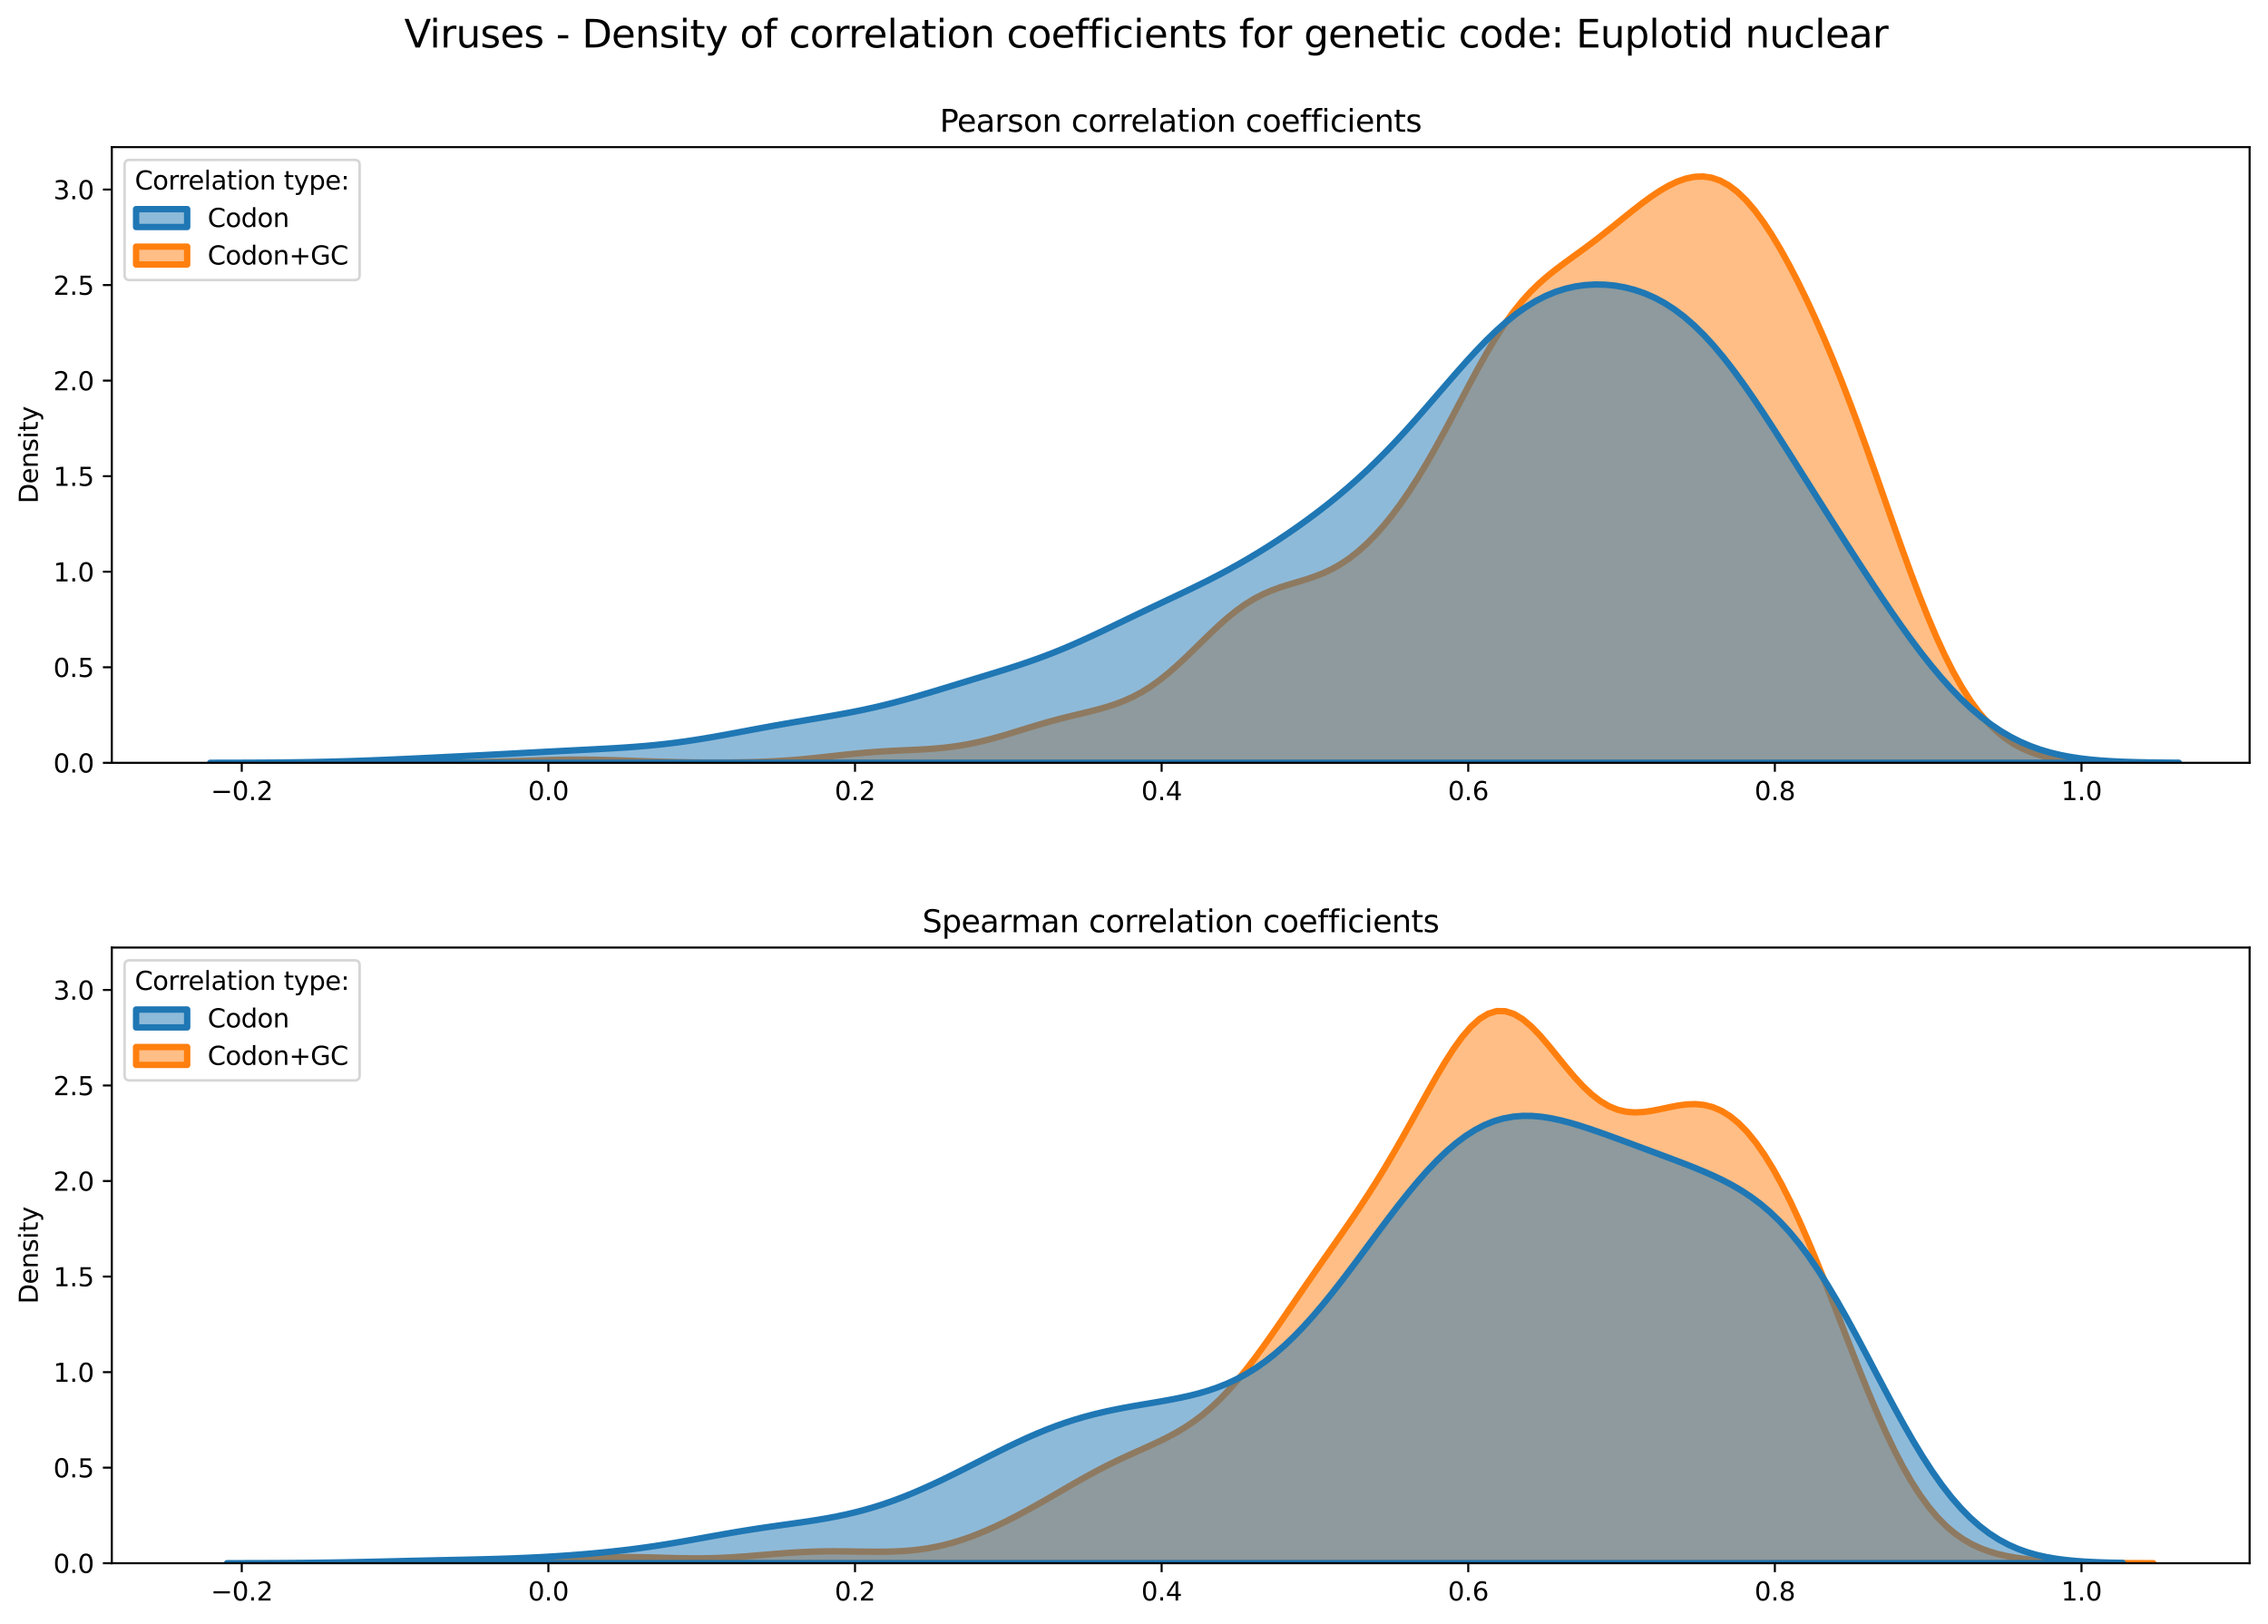 <?xml version="1.0" encoding="utf-8" standalone="no"?>
<!DOCTYPE svg PUBLIC "-//W3C//DTD SVG 1.1//EN"
  "http://www.w3.org/Graphics/SVG/1.1/DTD/svg11.dtd">
<svg xmlns:xlink="http://www.w3.org/1999/xlink" width="887.981pt" height="635.878pt" viewBox="0 0 887.981 635.878" xmlns="http://www.w3.org/2000/svg" version="1.1">
 <defs>
  <style type="text/css">*{stroke-linejoin: round; stroke-linecap: butt}</style>
 </defs>
 <g id="figure_1">
  <g id="patch_1">
   <path d="M 0 635.878 
L 887.981 635.878 
L 887.981 0 
L 0 0 
z
" style="fill: #ffffff"/>
  </g>
  <g id="axes_1">
   <g id="patch_2">
    <path d="M 43.781 298.643 
L 880.781 298.643 
L 880.781 57.6 
L 43.781 57.6 
z
" style="fill: #ffffff"/>
   </g>
   <g id="PolyCollection_1">
    <defs>
     <path id="mded8c1e1f0" d="M 159.674 -337.248 
L 159.674 -337.235 
L 163.054 -337.235 
L 166.435 -337.235 
L 169.815 -337.235 
L 173.196 -337.235 
L 176.576 -337.235 
L 179.957 -337.235 
L 183.337 -337.235 
L 186.718 -337.235 
L 190.099 -337.235 
L 193.479 -337.235 
L 196.86 -337.235 
L 200.24 -337.235 
L 203.621 -337.235 
L 207.001 -337.235 
L 210.382 -337.235 
L 213.762 -337.235 
L 217.143 -337.235 
L 220.523 -337.235 
L 223.904 -337.235 
L 227.284 -337.235 
L 230.665 -337.235 
L 234.045 -337.235 
L 237.426 -337.235 
L 240.807 -337.235 
L 244.187 -337.235 
L 247.568 -337.235 
L 250.948 -337.235 
L 254.329 -337.235 
L 257.709 -337.235 
L 261.09 -337.235 
L 264.47 -337.235 
L 267.851 -337.235 
L 271.231 -337.235 
L 274.612 -337.235 
L 277.992 -337.235 
L 281.373 -337.235 
L 284.753 -337.235 
L 288.134 -337.235 
L 291.515 -337.235 
L 294.895 -337.235 
L 298.276 -337.235 
L 301.656 -337.235 
L 305.037 -337.235 
L 308.417 -337.235 
L 311.798 -337.235 
L 315.178 -337.235 
L 318.559 -337.235 
L 321.939 -337.235 
L 325.32 -337.235 
L 328.7 -337.235 
L 332.081 -337.235 
L 335.461 -337.235 
L 338.842 -337.235 
L 342.223 -337.235 
L 345.603 -337.235 
L 348.984 -337.235 
L 352.364 -337.235 
L 355.745 -337.235 
L 359.125 -337.235 
L 362.506 -337.235 
L 365.886 -337.235 
L 369.267 -337.235 
L 372.647 -337.235 
L 376.028 -337.235 
L 379.408 -337.235 
L 382.789 -337.235 
L 386.169 -337.235 
L 389.55 -337.235 
L 392.931 -337.235 
L 396.311 -337.235 
L 399.692 -337.235 
L 403.072 -337.235 
L 406.453 -337.235 
L 409.833 -337.235 
L 413.214 -337.235 
L 416.594 -337.235 
L 419.975 -337.235 
L 423.355 -337.235 
L 426.736 -337.235 
L 430.116 -337.235 
L 433.497 -337.235 
L 436.877 -337.235 
L 440.258 -337.235 
L 443.639 -337.235 
L 447.019 -337.235 
L 450.4 -337.235 
L 453.78 -337.235 
L 457.161 -337.235 
L 460.541 -337.235 
L 463.922 -337.235 
L 467.302 -337.235 
L 470.683 -337.235 
L 474.063 -337.235 
L 477.444 -337.235 
L 480.824 -337.235 
L 484.205 -337.235 
L 487.585 -337.235 
L 490.966 -337.235 
L 494.347 -337.235 
L 497.727 -337.235 
L 501.108 -337.235 
L 504.488 -337.235 
L 507.869 -337.235 
L 511.249 -337.235 
L 514.63 -337.235 
L 518.01 -337.235 
L 521.391 -337.235 
L 524.771 -337.235 
L 528.152 -337.235 
L 531.532 -337.235 
L 534.913 -337.235 
L 538.293 -337.235 
L 541.674 -337.235 
L 545.055 -337.235 
L 548.435 -337.235 
L 551.816 -337.235 
L 555.196 -337.235 
L 558.577 -337.235 
L 561.957 -337.235 
L 565.338 -337.235 
L 568.718 -337.235 
L 572.099 -337.235 
L 575.479 -337.235 
L 578.86 -337.235 
L 582.24 -337.235 
L 585.621 -337.235 
L 589.001 -337.235 
L 592.382 -337.235 
L 595.762 -337.235 
L 599.143 -337.235 
L 602.524 -337.235 
L 605.904 -337.235 
L 609.285 -337.235 
L 612.665 -337.235 
L 616.046 -337.235 
L 619.426 -337.235 
L 622.807 -337.235 
L 626.187 -337.235 
L 629.568 -337.235 
L 632.948 -337.235 
L 636.329 -337.235 
L 639.709 -337.235 
L 643.09 -337.235 
L 646.47 -337.235 
L 649.851 -337.235 
L 653.232 -337.235 
L 656.612 -337.235 
L 659.993 -337.235 
L 663.373 -337.235 
L 666.754 -337.235 
L 670.134 -337.235 
L 673.515 -337.235 
L 676.895 -337.235 
L 680.276 -337.235 
L 683.656 -337.235 
L 687.037 -337.235 
L 690.417 -337.235 
L 693.798 -337.235 
L 697.178 -337.235 
L 700.559 -337.235 
L 703.94 -337.235 
L 707.32 -337.235 
L 710.701 -337.235 
L 714.081 -337.235 
L 717.462 -337.235 
L 720.842 -337.235 
L 724.223 -337.235 
L 727.603 -337.235 
L 730.984 -337.235 
L 734.364 -337.235 
L 737.745 -337.235 
L 741.125 -337.235 
L 744.506 -337.235 
L 747.886 -337.235 
L 751.267 -337.235 
L 754.648 -337.235 
L 758.028 -337.235 
L 761.409 -337.235 
L 764.789 -337.235 
L 768.17 -337.235 
L 771.55 -337.235 
L 774.931 -337.235 
L 778.311 -337.235 
L 781.692 -337.235 
L 785.072 -337.235 
L 788.453 -337.235 
L 791.833 -337.235 
L 795.214 -337.235 
L 798.594 -337.235 
L 801.975 -337.235 
L 805.356 -337.235 
L 808.736 -337.235 
L 812.117 -337.235 
L 815.497 -337.235 
L 818.878 -337.235 
L 822.258 -337.235 
L 825.639 -337.235 
L 829.019 -337.235 
L 832.4 -337.235 
L 832.4 -337.286 
L 832.4 -337.286 
L 829.019 -337.318 
L 825.639 -337.369 
L 822.258 -337.446 
L 818.878 -337.561 
L 815.497 -337.729 
L 812.117 -337.971 
L 808.736 -338.311 
L 805.356 -338.781 
L 801.975 -339.419 
L 798.594 -340.269 
L 795.214 -341.381 
L 791.833 -342.812 
L 788.453 -344.621 
L 785.072 -346.872 
L 781.692 -349.626 
L 778.311 -352.943 
L 774.931 -356.876 
L 771.55 -361.47 
L 768.17 -366.753 
L 764.789 -372.739 
L 761.409 -379.421 
L 758.028 -386.772 
L 754.648 -394.741 
L 751.267 -403.255 
L 747.886 -412.225 
L 744.506 -421.543 
L 741.125 -431.092 
L 737.745 -440.754 
L 734.364 -450.413 
L 730.984 -459.962 
L 727.603 -469.312 
L 724.223 -478.392 
L 720.842 -487.152 
L 717.462 -495.562 
L 714.081 -503.607 
L 710.701 -511.282 
L 707.32 -518.585 
L 703.94 -525.509 
L 700.559 -532.04 
L 697.178 -538.151 
L 693.798 -543.799 
L 690.417 -548.936 
L 687.037 -553.503 
L 683.656 -557.448 
L 680.276 -560.722 
L 676.895 -563.296 
L 673.515 -565.157 
L 670.134 -566.315 
L 666.754 -566.8 
L 663.373 -566.66 
L 659.993 -565.955 
L 656.612 -564.755 
L 653.232 -563.131 
L 649.851 -561.156 
L 646.47 -558.9 
L 643.09 -556.432 
L 639.709 -553.816 
L 636.329 -551.115 
L 632.948 -548.384 
L 629.568 -545.673 
L 626.187 -543.019 
L 622.807 -540.44 
L 619.426 -537.937 
L 616.046 -535.483 
L 612.665 -533.026 
L 609.285 -530.495 
L 605.904 -527.8 
L 602.524 -524.844 
L 599.143 -521.535 
L 595.762 -517.796 
L 592.382 -513.573 
L 589.001 -508.848 
L 585.621 -503.635 
L 582.24 -497.987 
L 578.86 -491.985 
L 575.479 -485.731 
L 572.099 -479.34 
L 568.718 -472.926 
L 565.338 -466.597 
L 561.957 -460.443 
L 558.577 -454.536 
L 555.196 -448.929 
L 551.816 -443.655 
L 548.435 -438.738 
L 545.055 -434.188 
L 541.674 -430.015 
L 538.293 -426.225 
L 534.913 -422.821 
L 531.532 -419.808 
L 528.152 -417.183 
L 524.771 -414.935 
L 521.391 -413.041 
L 518.01 -411.461 
L 514.63 -410.143 
L 511.249 -409.014 
L 507.869 -407.992 
L 504.488 -406.987 
L 501.108 -405.906 
L 497.727 -404.664 
L 494.347 -403.186 
L 490.966 -401.419 
L 487.585 -399.332 
L 484.205 -396.92 
L 480.824 -394.205 
L 477.444 -391.231 
L 474.063 -388.062 
L 470.683 -384.776 
L 467.302 -381.458 
L 463.922 -378.193 
L 460.541 -375.06 
L 457.161 -372.125 
L 453.78 -369.439 
L 450.4 -367.037 
L 447.019 -364.933 
L 443.639 -363.121 
L 440.258 -361.581 
L 436.877 -360.279 
L 433.497 -359.172 
L 430.116 -358.209 
L 426.736 -357.341 
L 423.355 -356.52 
L 419.975 -355.708 
L 416.594 -354.873 
L 413.214 -353.994 
L 409.833 -353.064 
L 406.453 -352.083 
L 403.072 -351.064 
L 399.692 -350.023 
L 396.311 -348.984 
L 392.931 -347.97 
L 389.55 -347.006 
L 386.169 -346.113 
L 382.789 -345.307 
L 379.408 -344.602 
L 376.028 -344.003 
L 372.647 -343.51 
L 369.267 -343.115 
L 365.886 -342.807 
L 362.506 -342.569 
L 359.125 -342.38 
L 355.745 -342.22 
L 352.364 -342.066 
L 348.984 -341.899 
L 345.603 -341.706 
L 342.223 -341.476 
L 338.842 -341.205 
L 335.461 -340.894 
L 332.081 -340.55 
L 328.7 -340.184 
L 325.32 -339.808 
L 321.939 -339.434 
L 318.559 -339.076 
L 315.178 -338.744 
L 311.798 -338.445 
L 308.417 -338.185 
L 305.037 -337.965 
L 301.656 -337.785 
L 298.276 -337.642 
L 294.895 -337.533 
L 291.515 -337.454 
L 288.134 -337.4 
L 284.753 -337.368 
L 281.373 -337.355 
L 277.992 -337.359 
L 274.612 -337.379 
L 271.231 -337.415 
L 267.851 -337.465 
L 264.47 -337.53 
L 261.09 -337.609 
L 257.709 -337.702 
L 254.329 -337.805 
L 250.948 -337.916 
L 247.568 -338.03 
L 244.187 -338.142 
L 240.807 -338.247 
L 237.426 -338.338 
L 234.045 -338.41 
L 230.665 -338.458 
L 227.284 -338.479 
L 223.904 -338.472 
L 220.523 -338.437 
L 217.143 -338.376 
L 213.762 -338.293 
L 210.382 -338.194 
L 207.001 -338.085 
L 203.621 -337.97 
L 200.24 -337.857 
L 196.86 -337.749 
L 193.479 -337.65 
L 190.099 -337.563 
L 186.718 -337.488 
L 183.337 -337.425 
L 179.957 -337.375 
L 176.576 -337.336 
L 173.196 -337.306 
L 169.815 -337.284 
L 166.435 -337.268 
L 163.054 -337.256 
L 159.674 -337.248 
z
" style="stroke: #ff7f0e; stroke-width: 2.5"/>
    </defs>
    <g clip-path="url(#p3604afa47e)">
     <use xlink:href="#mded8c1e1f0" x="0" y="635.878" style="fill: #ff7f0e; fill-opacity: 0.5; stroke: #ff7f0e; stroke-width: 2.5"/>
    </g>
   </g>
   <g id="PolyCollection_2">
    <defs>
     <path id="m51a89f1f28" d="M 82.319 -337.246 
L 82.319 -337.235 
L 86.192 -337.235 
L 90.065 -337.235 
L 93.938 -337.235 
L 97.812 -337.235 
L 101.685 -337.235 
L 105.558 -337.235 
L 109.431 -337.235 
L 113.304 -337.235 
L 117.177 -337.235 
L 121.05 -337.235 
L 124.924 -337.235 
L 128.797 -337.235 
L 132.67 -337.235 
L 136.543 -337.235 
L 140.416 -337.235 
L 144.289 -337.235 
L 148.162 -337.235 
L 152.036 -337.235 
L 155.909 -337.235 
L 159.782 -337.235 
L 163.655 -337.235 
L 167.528 -337.235 
L 171.401 -337.235 
L 175.274 -337.235 
L 179.148 -337.235 
L 183.021 -337.235 
L 186.894 -337.235 
L 190.767 -337.235 
L 194.64 -337.235 
L 198.513 -337.235 
L 202.386 -337.235 
L 206.26 -337.235 
L 210.133 -337.235 
L 214.006 -337.235 
L 217.879 -337.235 
L 221.752 -337.235 
L 225.625 -337.235 
L 229.498 -337.235 
L 233.372 -337.235 
L 237.245 -337.235 
L 241.118 -337.235 
L 244.991 -337.235 
L 248.864 -337.235 
L 252.737 -337.235 
L 256.61 -337.235 
L 260.484 -337.235 
L 264.357 -337.235 
L 268.23 -337.235 
L 272.103 -337.235 
L 275.976 -337.235 
L 279.849 -337.235 
L 283.722 -337.235 
L 287.596 -337.235 
L 291.469 -337.235 
L 295.342 -337.235 
L 299.215 -337.235 
L 303.088 -337.235 
L 306.961 -337.235 
L 310.834 -337.235 
L 314.708 -337.235 
L 318.581 -337.235 
L 322.454 -337.235 
L 326.327 -337.235 
L 330.2 -337.235 
L 334.073 -337.235 
L 337.946 -337.235 
L 341.82 -337.235 
L 345.693 -337.235 
L 349.566 -337.235 
L 353.439 -337.235 
L 357.312 -337.235 
L 361.185 -337.235 
L 365.058 -337.235 
L 368.932 -337.235 
L 372.805 -337.235 
L 376.678 -337.235 
L 380.551 -337.235 
L 384.424 -337.235 
L 388.297 -337.235 
L 392.17 -337.235 
L 396.043 -337.235 
L 399.917 -337.235 
L 403.79 -337.235 
L 407.663 -337.235 
L 411.536 -337.235 
L 415.409 -337.235 
L 419.282 -337.235 
L 423.155 -337.235 
L 427.029 -337.235 
L 430.902 -337.235 
L 434.775 -337.235 
L 438.648 -337.235 
L 442.521 -337.235 
L 446.394 -337.235 
L 450.267 -337.235 
L 454.141 -337.235 
L 458.014 -337.235 
L 461.887 -337.235 
L 465.76 -337.235 
L 469.633 -337.235 
L 473.506 -337.235 
L 477.379 -337.235 
L 481.253 -337.235 
L 485.126 -337.235 
L 488.999 -337.235 
L 492.872 -337.235 
L 496.745 -337.235 
L 500.618 -337.235 
L 504.491 -337.235 
L 508.365 -337.235 
L 512.238 -337.235 
L 516.111 -337.235 
L 519.984 -337.235 
L 523.857 -337.235 
L 527.73 -337.235 
L 531.603 -337.235 
L 535.477 -337.235 
L 539.35 -337.235 
L 543.223 -337.235 
L 547.096 -337.235 
L 550.969 -337.235 
L 554.842 -337.235 
L 558.715 -337.235 
L 562.589 -337.235 
L 566.462 -337.235 
L 570.335 -337.235 
L 574.208 -337.235 
L 578.081 -337.235 
L 581.954 -337.235 
L 585.827 -337.235 
L 589.701 -337.235 
L 593.574 -337.235 
L 597.447 -337.235 
L 601.32 -337.235 
L 605.193 -337.235 
L 609.066 -337.235 
L 612.939 -337.235 
L 616.813 -337.235 
L 620.686 -337.235 
L 624.559 -337.235 
L 628.432 -337.235 
L 632.305 -337.235 
L 636.178 -337.235 
L 640.051 -337.235 
L 643.925 -337.235 
L 647.798 -337.235 
L 651.671 -337.235 
L 655.544 -337.235 
L 659.417 -337.235 
L 663.29 -337.235 
L 667.163 -337.235 
L 671.037 -337.235 
L 674.91 -337.235 
L 678.783 -337.235 
L 682.656 -337.235 
L 686.529 -337.235 
L 690.402 -337.235 
L 694.275 -337.235 
L 698.149 -337.235 
L 702.022 -337.235 
L 705.895 -337.235 
L 709.768 -337.235 
L 713.641 -337.235 
L 717.514 -337.235 
L 721.387 -337.235 
L 725.261 -337.235 
L 729.134 -337.235 
L 733.007 -337.235 
L 736.88 -337.235 
L 740.753 -337.235 
L 744.626 -337.235 
L 748.499 -337.235 
L 752.373 -337.235 
L 756.246 -337.235 
L 760.119 -337.235 
L 763.992 -337.235 
L 767.865 -337.235 
L 771.738 -337.235 
L 775.611 -337.235 
L 779.485 -337.235 
L 783.358 -337.235 
L 787.231 -337.235 
L 791.104 -337.235 
L 794.977 -337.235 
L 798.85 -337.235 
L 802.723 -337.235 
L 806.597 -337.235 
L 810.47 -337.235 
L 814.343 -337.235 
L 818.216 -337.235 
L 822.089 -337.235 
L 825.962 -337.235 
L 829.835 -337.235 
L 833.709 -337.235 
L 837.582 -337.235 
L 841.455 -337.235 
L 845.328 -337.235 
L 849.201 -337.235 
L 853.074 -337.235 
L 853.074 -337.278 
L 853.074 -337.278 
L 849.201 -337.302 
L 845.328 -337.338 
L 841.455 -337.389 
L 837.582 -337.463 
L 833.709 -337.567 
L 829.835 -337.712 
L 825.962 -337.909 
L 822.089 -338.175 
L 818.216 -338.527 
L 814.343 -338.986 
L 810.47 -339.576 
L 806.597 -340.323 
L 802.723 -341.254 
L 798.85 -342.398 
L 794.977 -343.785 
L 791.104 -345.443 
L 787.231 -347.396 
L 783.358 -349.667 
L 779.485 -352.274 
L 775.611 -355.228 
L 771.738 -358.534 
L 767.865 -362.189 
L 763.992 -366.186 
L 760.119 -370.508 
L 756.246 -375.131 
L 752.373 -380.03 
L 748.499 -385.174 
L 744.626 -390.528 
L 740.753 -396.061 
L 736.88 -401.742 
L 733.007 -407.541 
L 729.134 -413.436 
L 725.261 -419.405 
L 721.387 -425.433 
L 717.514 -431.509 
L 713.641 -437.621 
L 709.768 -443.759 
L 705.895 -449.909 
L 702.022 -456.052 
L 698.149 -462.163 
L 694.275 -468.209 
L 690.402 -474.147 
L 686.529 -479.93 
L 682.656 -485.504 
L 678.783 -490.816 
L 674.91 -495.812 
L 671.037 -500.445 
L 667.163 -504.678 
L 663.29 -508.483 
L 659.417 -511.848 
L 655.544 -514.771 
L 651.671 -517.263 
L 647.798 -519.344 
L 643.925 -521.038 
L 640.051 -522.372 
L 636.178 -523.37 
L 632.305 -524.053 
L 628.432 -524.431 
L 624.559 -524.509 
L 620.686 -524.282 
L 616.813 -523.738 
L 612.939 -522.86 
L 609.066 -521.629 
L 605.193 -520.03 
L 601.32 -518.051 
L 597.447 -515.686 
L 593.574 -512.942 
L 589.701 -509.835 
L 585.827 -506.391 
L 581.954 -502.646 
L 578.081 -498.646 
L 574.208 -494.442 
L 570.335 -490.089 
L 566.462 -485.641 
L 562.589 -481.154 
L 558.715 -476.678 
L 554.842 -472.256 
L 550.969 -467.927 
L 547.096 -463.719 
L 543.223 -459.655 
L 539.35 -455.747 
L 535.477 -452.002 
L 531.603 -448.421 
L 527.73 -444.996 
L 523.857 -441.721 
L 519.984 -438.583 
L 516.111 -435.572 
L 512.238 -432.677 
L 508.365 -429.888 
L 504.491 -427.199 
L 500.618 -424.603 
L 496.745 -422.099 
L 492.872 -419.686 
L 488.999 -417.362 
L 485.126 -415.126 
L 481.253 -412.977 
L 477.379 -410.909 
L 473.506 -408.913 
L 469.633 -406.98 
L 465.76 -405.097 
L 461.887 -403.247 
L 458.014 -401.416 
L 454.141 -399.591 
L 450.267 -397.761 
L 446.394 -395.919 
L 442.521 -394.064 
L 438.648 -392.2 
L 434.775 -390.337 
L 430.902 -388.489 
L 427.029 -386.671 
L 423.155 -384.901 
L 419.282 -383.192 
L 415.409 -381.558 
L 411.536 -380.005 
L 407.663 -378.535 
L 403.79 -377.143 
L 399.917 -375.82 
L 396.043 -374.555 
L 392.17 -373.331 
L 388.297 -372.135 
L 384.424 -370.953 
L 380.551 -369.776 
L 376.678 -368.597 
L 372.805 -367.416 
L 368.932 -366.238 
L 365.058 -365.068 
L 361.185 -363.918 
L 357.312 -362.799 
L 353.439 -361.722 
L 349.566 -360.696 
L 345.693 -359.73 
L 341.82 -358.825 
L 337.946 -357.982 
L 334.073 -357.196 
L 330.2 -356.459 
L 326.327 -355.761 
L 322.454 -355.09 
L 318.581 -354.435 
L 314.708 -353.784 
L 310.834 -353.127 
L 306.961 -352.457 
L 303.088 -351.771 
L 299.215 -351.068 
L 295.342 -350.35 
L 291.469 -349.624 
L 287.596 -348.899 
L 283.722 -348.182 
L 279.849 -347.487 
L 275.976 -346.822 
L 272.103 -346.197 
L 268.23 -345.62 
L 264.357 -345.096 
L 260.484 -344.626 
L 256.61 -344.211 
L 252.737 -343.847 
L 248.864 -343.529 
L 244.991 -343.25 
L 241.118 -343.002 
L 237.245 -342.777 
L 233.372 -342.568 
L 229.498 -342.368 
L 225.625 -342.172 
L 221.752 -341.976 
L 217.879 -341.778 
L 214.006 -341.577 
L 210.133 -341.373 
L 206.26 -341.167 
L 202.386 -340.96 
L 198.513 -340.753 
L 194.64 -340.548 
L 190.767 -340.344 
L 186.894 -340.143 
L 183.021 -339.944 
L 179.148 -339.748 
L 175.274 -339.554 
L 171.401 -339.363 
L 167.528 -339.174 
L 163.655 -338.988 
L 159.782 -338.807 
L 155.909 -338.631 
L 152.036 -338.462 
L 148.162 -338.301 
L 144.289 -338.151 
L 140.416 -338.012 
L 136.543 -337.886 
L 132.67 -337.772 
L 128.797 -337.672 
L 124.924 -337.586 
L 121.05 -337.513 
L 117.177 -337.451 
L 113.304 -337.401 
L 109.431 -337.36 
L 105.558 -337.328 
L 101.685 -337.303 
L 97.812 -337.284 
L 93.938 -337.269 
L 90.065 -337.259 
L 86.192 -337.251 
L 82.319 -337.246 
z
" style="stroke: #1f77b4; stroke-width: 2.5"/>
    </defs>
    <g clip-path="url(#p3604afa47e)">
     <use xlink:href="#m51a89f1f28" x="0" y="635.878" style="fill: #1f77b4; fill-opacity: 0.5; stroke: #1f77b4; stroke-width: 2.5"/>
    </g>
   </g>
   <g id="matplotlib.axis_1">
    <g id="xtick_1">
     <g id="line2d_1">
      <defs>
       <path id="m412f29c8d7" d="M 0 0 
L 0 3.5 
" style="stroke: #000000; stroke-width: 0.8"/>
      </defs>
      <g>
       <use xlink:href="#m412f29c8d7" x="94.656" y="298.643" style="stroke: #000000; stroke-width: 0.8"/>
      </g>
     </g>
     <g id="text_1">
      <!-- −0.2 -->
      <g transform="translate(82.515 313.242) scale(0.1 -0.1)">
       <defs>
        <path id="DejaVuSans-2212" d="M 678 2272 
L 4684 2272 
L 4684 1741 
L 678 1741 
L 678 2272 
z
" transform="scale(0.016)"/>
        <path id="DejaVuSans-30" d="M 2034 4250 
Q 1547 4250 1301 3770 
Q 1056 3291 1056 2328 
Q 1056 1369 1301 889 
Q 1547 409 2034 409 
Q 2525 409 2770 889 
Q 3016 1369 3016 2328 
Q 3016 3291 2770 3770 
Q 2525 4250 2034 4250 
z
M 2034 4750 
Q 2819 4750 3233 4129 
Q 3647 3509 3647 2328 
Q 3647 1150 3233 529 
Q 2819 -91 2034 -91 
Q 1250 -91 836 529 
Q 422 1150 422 2328 
Q 422 3509 836 4129 
Q 1250 4750 2034 4750 
z
" transform="scale(0.016)"/>
        <path id="DejaVuSans-2e" d="M 684 794 
L 1344 794 
L 1344 0 
L 684 0 
L 684 794 
z
" transform="scale(0.016)"/>
        <path id="DejaVuSans-32" d="M 1228 531 
L 3431 531 
L 3431 0 
L 469 0 
L 469 531 
Q 828 903 1448 1529 
Q 2069 2156 2228 2338 
Q 2531 2678 2651 2914 
Q 2772 3150 2772 3378 
Q 2772 3750 2511 3984 
Q 2250 4219 1831 4219 
Q 1534 4219 1204 4116 
Q 875 4013 500 3803 
L 500 4441 
Q 881 4594 1212 4672 
Q 1544 4750 1819 4750 
Q 2544 4750 2975 4387 
Q 3406 4025 3406 3419 
Q 3406 3131 3298 2873 
Q 3191 2616 2906 2266 
Q 2828 2175 2409 1742 
Q 1991 1309 1228 531 
z
" transform="scale(0.016)"/>
       </defs>
       <use xlink:href="#DejaVuSans-2212"/>
       <use xlink:href="#DejaVuSans-30" x="83.789"/>
       <use xlink:href="#DejaVuSans-2e" x="147.412"/>
       <use xlink:href="#DejaVuSans-32" x="179.199"/>
      </g>
     </g>
    </g>
    <g id="xtick_2">
     <g id="line2d_2">
      <g>
       <use xlink:href="#m412f29c8d7" x="214.706" y="298.643" style="stroke: #000000; stroke-width: 0.8"/>
      </g>
     </g>
     <g id="text_2">
      <!-- 0.0 -->
      <g transform="translate(206.754 313.242) scale(0.1 -0.1)">
       <use xlink:href="#DejaVuSans-30"/>
       <use xlink:href="#DejaVuSans-2e" x="63.623"/>
       <use xlink:href="#DejaVuSans-30" x="95.41"/>
      </g>
     </g>
    </g>
    <g id="xtick_3">
     <g id="line2d_3">
      <g>
       <use xlink:href="#m412f29c8d7" x="334.756" y="298.643" style="stroke: #000000; stroke-width: 0.8"/>
      </g>
     </g>
     <g id="text_3">
      <!-- 0.2 -->
      <g transform="translate(326.804 313.242) scale(0.1 -0.1)">
       <use xlink:href="#DejaVuSans-30"/>
       <use xlink:href="#DejaVuSans-2e" x="63.623"/>
       <use xlink:href="#DejaVuSans-32" x="95.41"/>
      </g>
     </g>
    </g>
    <g id="xtick_4">
     <g id="line2d_4">
      <g>
       <use xlink:href="#m412f29c8d7" x="454.806" y="298.643" style="stroke: #000000; stroke-width: 0.8"/>
      </g>
     </g>
     <g id="text_4">
      <!-- 0.4 -->
      <g transform="translate(446.854 313.242) scale(0.1 -0.1)">
       <defs>
        <path id="DejaVuSans-34" d="M 2419 4116 
L 825 1625 
L 2419 1625 
L 2419 4116 
z
M 2253 4666 
L 3047 4666 
L 3047 1625 
L 3713 1625 
L 3713 1100 
L 3047 1100 
L 3047 0 
L 2419 0 
L 2419 1100 
L 313 1100 
L 313 1709 
L 2253 4666 
z
" transform="scale(0.016)"/>
       </defs>
       <use xlink:href="#DejaVuSans-30"/>
       <use xlink:href="#DejaVuSans-2e" x="63.623"/>
       <use xlink:href="#DejaVuSans-34" x="95.41"/>
      </g>
     </g>
    </g>
    <g id="xtick_5">
     <g id="line2d_5">
      <g>
       <use xlink:href="#m412f29c8d7" x="574.856" y="298.643" style="stroke: #000000; stroke-width: 0.8"/>
      </g>
     </g>
     <g id="text_5">
      <!-- 0.6 -->
      <g transform="translate(566.904 313.242) scale(0.1 -0.1)">
       <defs>
        <path id="DejaVuSans-36" d="M 2113 2584 
Q 1688 2584 1439 2293 
Q 1191 2003 1191 1497 
Q 1191 994 1439 701 
Q 1688 409 2113 409 
Q 2538 409 2786 701 
Q 3034 994 3034 1497 
Q 3034 2003 2786 2293 
Q 2538 2584 2113 2584 
z
M 3366 4563 
L 3366 3988 
Q 3128 4100 2886 4159 
Q 2644 4219 2406 4219 
Q 1781 4219 1451 3797 
Q 1122 3375 1075 2522 
Q 1259 2794 1537 2939 
Q 1816 3084 2150 3084 
Q 2853 3084 3261 2657 
Q 3669 2231 3669 1497 
Q 3669 778 3244 343 
Q 2819 -91 2113 -91 
Q 1303 -91 875 529 
Q 447 1150 447 2328 
Q 447 3434 972 4092 
Q 1497 4750 2381 4750 
Q 2619 4750 2861 4703 
Q 3103 4656 3366 4563 
z
" transform="scale(0.016)"/>
       </defs>
       <use xlink:href="#DejaVuSans-30"/>
       <use xlink:href="#DejaVuSans-2e" x="63.623"/>
       <use xlink:href="#DejaVuSans-36" x="95.41"/>
      </g>
     </g>
    </g>
    <g id="xtick_6">
     <g id="line2d_6">
      <g>
       <use xlink:href="#m412f29c8d7" x="694.906" y="298.643" style="stroke: #000000; stroke-width: 0.8"/>
      </g>
     </g>
     <g id="text_6">
      <!-- 0.8 -->
      <g transform="translate(686.954 313.242) scale(0.1 -0.1)">
       <defs>
        <path id="DejaVuSans-38" d="M 2034 2216 
Q 1584 2216 1326 1975 
Q 1069 1734 1069 1313 
Q 1069 891 1326 650 
Q 1584 409 2034 409 
Q 2484 409 2743 651 
Q 3003 894 3003 1313 
Q 3003 1734 2745 1975 
Q 2488 2216 2034 2216 
z
M 1403 2484 
Q 997 2584 770 2862 
Q 544 3141 544 3541 
Q 544 4100 942 4425 
Q 1341 4750 2034 4750 
Q 2731 4750 3128 4425 
Q 3525 4100 3525 3541 
Q 3525 3141 3298 2862 
Q 3072 2584 2669 2484 
Q 3125 2378 3379 2068 
Q 3634 1759 3634 1313 
Q 3634 634 3220 271 
Q 2806 -91 2034 -91 
Q 1263 -91 848 271 
Q 434 634 434 1313 
Q 434 1759 690 2068 
Q 947 2378 1403 2484 
z
M 1172 3481 
Q 1172 3119 1398 2916 
Q 1625 2713 2034 2713 
Q 2441 2713 2670 2916 
Q 2900 3119 2900 3481 
Q 2900 3844 2670 4047 
Q 2441 4250 2034 4250 
Q 1625 4250 1398 4047 
Q 1172 3844 1172 3481 
z
" transform="scale(0.016)"/>
       </defs>
       <use xlink:href="#DejaVuSans-30"/>
       <use xlink:href="#DejaVuSans-2e" x="63.623"/>
       <use xlink:href="#DejaVuSans-38" x="95.41"/>
      </g>
     </g>
    </g>
    <g id="xtick_7">
     <g id="line2d_7">
      <g>
       <use xlink:href="#m412f29c8d7" x="814.956" y="298.643" style="stroke: #000000; stroke-width: 0.8"/>
      </g>
     </g>
     <g id="text_7">
      <!-- 1.0 -->
      <g transform="translate(807.004 313.242) scale(0.1 -0.1)">
       <defs>
        <path id="DejaVuSans-31" d="M 794 531 
L 1825 531 
L 1825 4091 
L 703 3866 
L 703 4441 
L 1819 4666 
L 2450 4666 
L 2450 531 
L 3481 531 
L 3481 0 
L 794 0 
L 794 531 
z
" transform="scale(0.016)"/>
       </defs>
       <use xlink:href="#DejaVuSans-31"/>
       <use xlink:href="#DejaVuSans-2e" x="63.623"/>
       <use xlink:href="#DejaVuSans-30" x="95.41"/>
      </g>
     </g>
    </g>
   </g>
   <g id="matplotlib.axis_2">
    <g id="ytick_1">
     <g id="line2d_8">
      <defs>
       <path id="ma046828de2" d="M 0 0 
L -3.5 0 
" style="stroke: #000000; stroke-width: 0.8"/>
      </defs>
      <g>
       <use xlink:href="#ma046828de2" x="43.781" y="298.643" style="stroke: #000000; stroke-width: 0.8"/>
      </g>
     </g>
     <g id="text_8">
      <!-- 0.0 -->
      <g transform="translate(20.878 302.443) scale(0.1 -0.1)">
       <use xlink:href="#DejaVuSans-30"/>
       <use xlink:href="#DejaVuSans-2e" x="63.623"/>
       <use xlink:href="#DejaVuSans-30" x="95.41"/>
      </g>
     </g>
    </g>
    <g id="ytick_2">
     <g id="line2d_9">
      <g>
       <use xlink:href="#ma046828de2" x="43.781" y="261.236" style="stroke: #000000; stroke-width: 0.8"/>
      </g>
     </g>
     <g id="text_9">
      <!-- 0.5 -->
      <g transform="translate(20.878 265.035) scale(0.1 -0.1)">
       <defs>
        <path id="DejaVuSans-35" d="M 691 4666 
L 3169 4666 
L 3169 4134 
L 1269 4134 
L 1269 2991 
Q 1406 3038 1543 3061 
Q 1681 3084 1819 3084 
Q 2600 3084 3056 2656 
Q 3513 2228 3513 1497 
Q 3513 744 3044 326 
Q 2575 -91 1722 -91 
Q 1428 -91 1123 -41 
Q 819 9 494 109 
L 494 744 
Q 775 591 1075 516 
Q 1375 441 1709 441 
Q 2250 441 2565 725 
Q 2881 1009 2881 1497 
Q 2881 1984 2565 2268 
Q 2250 2553 1709 2553 
Q 1456 2553 1204 2497 
Q 953 2441 691 2322 
L 691 4666 
z
" transform="scale(0.016)"/>
       </defs>
       <use xlink:href="#DejaVuSans-30"/>
       <use xlink:href="#DejaVuSans-2e" x="63.623"/>
       <use xlink:href="#DejaVuSans-35" x="95.41"/>
      </g>
     </g>
    </g>
    <g id="ytick_3">
     <g id="line2d_10">
      <g>
       <use xlink:href="#ma046828de2" x="43.781" y="223.828" style="stroke: #000000; stroke-width: 0.8"/>
      </g>
     </g>
     <g id="text_10">
      <!-- 1.0 -->
      <g transform="translate(20.878 227.628) scale(0.1 -0.1)">
       <use xlink:href="#DejaVuSans-31"/>
       <use xlink:href="#DejaVuSans-2e" x="63.623"/>
       <use xlink:href="#DejaVuSans-30" x="95.41"/>
      </g>
     </g>
    </g>
    <g id="ytick_4">
     <g id="line2d_11">
      <g>
       <use xlink:href="#ma046828de2" x="43.781" y="186.421" style="stroke: #000000; stroke-width: 0.8"/>
      </g>
     </g>
     <g id="text_11">
      <!-- 1.5 -->
      <g transform="translate(20.878 190.22) scale(0.1 -0.1)">
       <use xlink:href="#DejaVuSans-31"/>
       <use xlink:href="#DejaVuSans-2e" x="63.623"/>
       <use xlink:href="#DejaVuSans-35" x="95.41"/>
      </g>
     </g>
    </g>
    <g id="ytick_5">
     <g id="line2d_12">
      <g>
       <use xlink:href="#ma046828de2" x="43.781" y="149.013" style="stroke: #000000; stroke-width: 0.8"/>
      </g>
     </g>
     <g id="text_12">
      <!-- 2.0 -->
      <g transform="translate(20.878 152.813) scale(0.1 -0.1)">
       <use xlink:href="#DejaVuSans-32"/>
       <use xlink:href="#DejaVuSans-2e" x="63.623"/>
       <use xlink:href="#DejaVuSans-30" x="95.41"/>
      </g>
     </g>
    </g>
    <g id="ytick_6">
     <g id="line2d_13">
      <g>
       <use xlink:href="#ma046828de2" x="43.781" y="111.606" style="stroke: #000000; stroke-width: 0.8"/>
      </g>
     </g>
     <g id="text_13">
      <!-- 2.5 -->
      <g transform="translate(20.878 115.405) scale(0.1 -0.1)">
       <use xlink:href="#DejaVuSans-32"/>
       <use xlink:href="#DejaVuSans-2e" x="63.623"/>
       <use xlink:href="#DejaVuSans-35" x="95.41"/>
      </g>
     </g>
    </g>
    <g id="ytick_7">
     <g id="line2d_14">
      <g>
       <use xlink:href="#ma046828de2" x="43.781" y="74.198" style="stroke: #000000; stroke-width: 0.8"/>
      </g>
     </g>
     <g id="text_14">
      <!-- 3.0 -->
      <g transform="translate(20.878 77.998) scale(0.1 -0.1)">
       <defs>
        <path id="DejaVuSans-33" d="M 2597 2516 
Q 3050 2419 3304 2112 
Q 3559 1806 3559 1356 
Q 3559 666 3084 287 
Q 2609 -91 1734 -91 
Q 1441 -91 1130 -33 
Q 819 25 488 141 
L 488 750 
Q 750 597 1062 519 
Q 1375 441 1716 441 
Q 2309 441 2620 675 
Q 2931 909 2931 1356 
Q 2931 1769 2642 2001 
Q 2353 2234 1838 2234 
L 1294 2234 
L 1294 2753 
L 1863 2753 
Q 2328 2753 2575 2939 
Q 2822 3125 2822 3475 
Q 2822 3834 2567 4026 
Q 2313 4219 1838 4219 
Q 1578 4219 1281 4162 
Q 984 4106 628 3988 
L 628 4550 
Q 988 4650 1302 4700 
Q 1616 4750 1894 4750 
Q 2613 4750 3031 4423 
Q 3450 4097 3450 3541 
Q 3450 3153 3228 2886 
Q 3006 2619 2597 2516 
z
" transform="scale(0.016)"/>
       </defs>
       <use xlink:href="#DejaVuSans-33"/>
       <use xlink:href="#DejaVuSans-2e" x="63.623"/>
       <use xlink:href="#DejaVuSans-30" x="95.41"/>
      </g>
     </g>
    </g>
    <g id="text_15">
     <!-- Density -->
     <g transform="translate(14.798 197.13) rotate(-90) scale(0.1 -0.1)">
      <defs>
       <path id="DejaVuSans-44" d="M 1259 4147 
L 1259 519 
L 2022 519 
Q 2988 519 3436 956 
Q 3884 1394 3884 2338 
Q 3884 3275 3436 3711 
Q 2988 4147 2022 4147 
L 1259 4147 
z
M 628 4666 
L 1925 4666 
Q 3281 4666 3915 4102 
Q 4550 3538 4550 2338 
Q 4550 1131 3912 565 
Q 3275 0 1925 0 
L 628 0 
L 628 4666 
z
" transform="scale(0.016)"/>
       <path id="DejaVuSans-65" d="M 3597 1894 
L 3597 1613 
L 953 1613 
Q 991 1019 1311 708 
Q 1631 397 2203 397 
Q 2534 397 2845 478 
Q 3156 559 3463 722 
L 3463 178 
Q 3153 47 2828 -22 
Q 2503 -91 2169 -91 
Q 1331 -91 842 396 
Q 353 884 353 1716 
Q 353 2575 817 3079 
Q 1281 3584 2069 3584 
Q 2775 3584 3186 3129 
Q 3597 2675 3597 1894 
z
M 3022 2063 
Q 3016 2534 2758 2815 
Q 2500 3097 2075 3097 
Q 1594 3097 1305 2825 
Q 1016 2553 972 2059 
L 3022 2063 
z
" transform="scale(0.016)"/>
       <path id="DejaVuSans-6e" d="M 3513 2113 
L 3513 0 
L 2938 0 
L 2938 2094 
Q 2938 2591 2744 2837 
Q 2550 3084 2163 3084 
Q 1697 3084 1428 2787 
Q 1159 2491 1159 1978 
L 1159 0 
L 581 0 
L 581 3500 
L 1159 3500 
L 1159 2956 
Q 1366 3272 1645 3428 
Q 1925 3584 2291 3584 
Q 2894 3584 3203 3211 
Q 3513 2838 3513 2113 
z
" transform="scale(0.016)"/>
       <path id="DejaVuSans-73" d="M 2834 3397 
L 2834 2853 
Q 2591 2978 2328 3040 
Q 2066 3103 1784 3103 
Q 1356 3103 1142 2972 
Q 928 2841 928 2578 
Q 928 2378 1081 2264 
Q 1234 2150 1697 2047 
L 1894 2003 
Q 2506 1872 2764 1633 
Q 3022 1394 3022 966 
Q 3022 478 2636 193 
Q 2250 -91 1575 -91 
Q 1294 -91 989 -36 
Q 684 19 347 128 
L 347 722 
Q 666 556 975 473 
Q 1284 391 1588 391 
Q 1994 391 2212 530 
Q 2431 669 2431 922 
Q 2431 1156 2273 1281 
Q 2116 1406 1581 1522 
L 1381 1569 
Q 847 1681 609 1914 
Q 372 2147 372 2553 
Q 372 3047 722 3315 
Q 1072 3584 1716 3584 
Q 2034 3584 2315 3537 
Q 2597 3491 2834 3397 
z
" transform="scale(0.016)"/>
       <path id="DejaVuSans-69" d="M 603 3500 
L 1178 3500 
L 1178 0 
L 603 0 
L 603 3500 
z
M 603 4863 
L 1178 4863 
L 1178 4134 
L 603 4134 
L 603 4863 
z
" transform="scale(0.016)"/>
       <path id="DejaVuSans-74" d="M 1172 4494 
L 1172 3500 
L 2356 3500 
L 2356 3053 
L 1172 3053 
L 1172 1153 
Q 1172 725 1289 603 
Q 1406 481 1766 481 
L 2356 481 
L 2356 0 
L 1766 0 
Q 1100 0 847 248 
Q 594 497 594 1153 
L 594 3053 
L 172 3053 
L 172 3500 
L 594 3500 
L 594 4494 
L 1172 4494 
z
" transform="scale(0.016)"/>
       <path id="DejaVuSans-79" d="M 2059 -325 
Q 1816 -950 1584 -1140 
Q 1353 -1331 966 -1331 
L 506 -1331 
L 506 -850 
L 844 -850 
Q 1081 -850 1212 -737 
Q 1344 -625 1503 -206 
L 1606 56 
L 191 3500 
L 800 3500 
L 1894 763 
L 2988 3500 
L 3597 3500 
L 2059 -325 
z
" transform="scale(0.016)"/>
      </defs>
      <use xlink:href="#DejaVuSans-44"/>
      <use xlink:href="#DejaVuSans-65" x="77.002"/>
      <use xlink:href="#DejaVuSans-6e" x="138.525"/>
      <use xlink:href="#DejaVuSans-73" x="201.904"/>
      <use xlink:href="#DejaVuSans-69" x="254.004"/>
      <use xlink:href="#DejaVuSans-74" x="281.787"/>
      <use xlink:href="#DejaVuSans-79" x="320.996"/>
     </g>
    </g>
   </g>
   <g id="patch_3">
    <path d="M 43.781 298.643 
L 43.781 57.6 
" style="fill: none; stroke: #000000; stroke-width: 0.8; stroke-linejoin: miter; stroke-linecap: square"/>
   </g>
   <g id="patch_4">
    <path d="M 880.781 298.643 
L 880.781 57.6 
" style="fill: none; stroke: #000000; stroke-width: 0.8; stroke-linejoin: miter; stroke-linecap: square"/>
   </g>
   <g id="patch_5">
    <path d="M 43.781 298.643 
L 880.781 298.643 
" style="fill: none; stroke: #000000; stroke-width: 0.8; stroke-linejoin: miter; stroke-linecap: square"/>
   </g>
   <g id="patch_6">
    <path d="M 43.781 57.6 
L 880.781 57.6 
" style="fill: none; stroke: #000000; stroke-width: 0.8; stroke-linejoin: miter; stroke-linecap: square"/>
   </g>
   <g id="text_16">
    <!-- Pearson correlation coefficients -->
    <g transform="translate(367.949 51.6) scale(0.12 -0.12)">
     <defs>
      <path id="DejaVuSans-50" d="M 1259 4147 
L 1259 2394 
L 2053 2394 
Q 2494 2394 2734 2622 
Q 2975 2850 2975 3272 
Q 2975 3691 2734 3919 
Q 2494 4147 2053 4147 
L 1259 4147 
z
M 628 4666 
L 2053 4666 
Q 2838 4666 3239 4311 
Q 3641 3956 3641 3272 
Q 3641 2581 3239 2228 
Q 2838 1875 2053 1875 
L 1259 1875 
L 1259 0 
L 628 0 
L 628 4666 
z
" transform="scale(0.016)"/>
      <path id="DejaVuSans-61" d="M 2194 1759 
Q 1497 1759 1228 1600 
Q 959 1441 959 1056 
Q 959 750 1161 570 
Q 1363 391 1709 391 
Q 2188 391 2477 730 
Q 2766 1069 2766 1631 
L 2766 1759 
L 2194 1759 
z
M 3341 1997 
L 3341 0 
L 2766 0 
L 2766 531 
Q 2569 213 2275 61 
Q 1981 -91 1556 -91 
Q 1019 -91 701 211 
Q 384 513 384 1019 
Q 384 1609 779 1909 
Q 1175 2209 1959 2209 
L 2766 2209 
L 2766 2266 
Q 2766 2663 2505 2880 
Q 2244 3097 1772 3097 
Q 1472 3097 1187 3025 
Q 903 2953 641 2809 
L 641 3341 
Q 956 3463 1253 3523 
Q 1550 3584 1831 3584 
Q 2591 3584 2966 3190 
Q 3341 2797 3341 1997 
z
" transform="scale(0.016)"/>
      <path id="DejaVuSans-72" d="M 2631 2963 
Q 2534 3019 2420 3045 
Q 2306 3072 2169 3072 
Q 1681 3072 1420 2755 
Q 1159 2438 1159 1844 
L 1159 0 
L 581 0 
L 581 3500 
L 1159 3500 
L 1159 2956 
Q 1341 3275 1631 3429 
Q 1922 3584 2338 3584 
Q 2397 3584 2469 3576 
Q 2541 3569 2628 3553 
L 2631 2963 
z
" transform="scale(0.016)"/>
      <path id="DejaVuSans-6f" d="M 1959 3097 
Q 1497 3097 1228 2736 
Q 959 2375 959 1747 
Q 959 1119 1226 758 
Q 1494 397 1959 397 
Q 2419 397 2687 759 
Q 2956 1122 2956 1747 
Q 2956 2369 2687 2733 
Q 2419 3097 1959 3097 
z
M 1959 3584 
Q 2709 3584 3137 3096 
Q 3566 2609 3566 1747 
Q 3566 888 3137 398 
Q 2709 -91 1959 -91 
Q 1206 -91 779 398 
Q 353 888 353 1747 
Q 353 2609 779 3096 
Q 1206 3584 1959 3584 
z
" transform="scale(0.016)"/>
      <path id="DejaVuSans-20" transform="scale(0.016)"/>
      <path id="DejaVuSans-63" d="M 3122 3366 
L 3122 2828 
Q 2878 2963 2633 3030 
Q 2388 3097 2138 3097 
Q 1578 3097 1268 2742 
Q 959 2388 959 1747 
Q 959 1106 1268 751 
Q 1578 397 2138 397 
Q 2388 397 2633 464 
Q 2878 531 3122 666 
L 3122 134 
Q 2881 22 2623 -34 
Q 2366 -91 2075 -91 
Q 1284 -91 818 406 
Q 353 903 353 1747 
Q 353 2603 823 3093 
Q 1294 3584 2113 3584 
Q 2378 3584 2631 3529 
Q 2884 3475 3122 3366 
z
" transform="scale(0.016)"/>
      <path id="DejaVuSans-6c" d="M 603 4863 
L 1178 4863 
L 1178 0 
L 603 0 
L 603 4863 
z
" transform="scale(0.016)"/>
      <path id="DejaVuSans-66" d="M 2375 4863 
L 2375 4384 
L 1825 4384 
Q 1516 4384 1395 4259 
Q 1275 4134 1275 3809 
L 1275 3500 
L 2222 3500 
L 2222 3053 
L 1275 3053 
L 1275 0 
L 697 0 
L 697 3053 
L 147 3053 
L 147 3500 
L 697 3500 
L 697 3744 
Q 697 4328 969 4595 
Q 1241 4863 1831 4863 
L 2375 4863 
z
" transform="scale(0.016)"/>
     </defs>
     <use xlink:href="#DejaVuSans-50"/>
     <use xlink:href="#DejaVuSans-65" x="56.678"/>
     <use xlink:href="#DejaVuSans-61" x="118.201"/>
     <use xlink:href="#DejaVuSans-72" x="179.48"/>
     <use xlink:href="#DejaVuSans-73" x="220.594"/>
     <use xlink:href="#DejaVuSans-6f" x="272.693"/>
     <use xlink:href="#DejaVuSans-6e" x="333.875"/>
     <use xlink:href="#DejaVuSans-20" x="397.254"/>
     <use xlink:href="#DejaVuSans-63" x="429.041"/>
     <use xlink:href="#DejaVuSans-6f" x="484.021"/>
     <use xlink:href="#DejaVuSans-72" x="545.203"/>
     <use xlink:href="#DejaVuSans-72" x="584.566"/>
     <use xlink:href="#DejaVuSans-65" x="623.43"/>
     <use xlink:href="#DejaVuSans-6c" x="684.953"/>
     <use xlink:href="#DejaVuSans-61" x="712.736"/>
     <use xlink:href="#DejaVuSans-74" x="774.016"/>
     <use xlink:href="#DejaVuSans-69" x="813.225"/>
     <use xlink:href="#DejaVuSans-6f" x="841.008"/>
     <use xlink:href="#DejaVuSans-6e" x="902.189"/>
     <use xlink:href="#DejaVuSans-20" x="965.568"/>
     <use xlink:href="#DejaVuSans-63" x="997.355"/>
     <use xlink:href="#DejaVuSans-6f" x="1052.336"/>
     <use xlink:href="#DejaVuSans-65" x="1113.518"/>
     <use xlink:href="#DejaVuSans-66" x="1175.041"/>
     <use xlink:href="#DejaVuSans-66" x="1210.246"/>
     <use xlink:href="#DejaVuSans-69" x="1245.451"/>
     <use xlink:href="#DejaVuSans-63" x="1273.234"/>
     <use xlink:href="#DejaVuSans-69" x="1328.215"/>
     <use xlink:href="#DejaVuSans-65" x="1355.998"/>
     <use xlink:href="#DejaVuSans-6e" x="1417.521"/>
     <use xlink:href="#DejaVuSans-74" x="1480.9"/>
     <use xlink:href="#DejaVuSans-73" x="1520.109"/>
    </g>
   </g>
   <g id="legend_1">
    <g id="patch_7">
     <path d="M 50.781 109.634 
L 138.806 109.634 
Q 140.806 109.634 140.806 107.634 
L 140.806 64.6 
Q 140.806 62.6 138.806 62.6 
L 50.781 62.6 
Q 48.781 62.6 48.781 64.6 
L 48.781 107.634 
Q 48.781 109.634 50.781 109.634 
z
" style="fill: #ffffff; opacity: 0.8; stroke: #cccccc; stroke-linejoin: miter"/>
    </g>
    <g id="text_17">
     <!-- Correlation type: -->
     <g transform="translate(52.781 74.198) scale(0.1 -0.1)">
      <defs>
       <path id="DejaVuSans-43" d="M 4122 4306 
L 4122 3641 
Q 3803 3938 3442 4084 
Q 3081 4231 2675 4231 
Q 1875 4231 1450 3742 
Q 1025 3253 1025 2328 
Q 1025 1406 1450 917 
Q 1875 428 2675 428 
Q 3081 428 3442 575 
Q 3803 722 4122 1019 
L 4122 359 
Q 3791 134 3420 21 
Q 3050 -91 2638 -91 
Q 1578 -91 968 557 
Q 359 1206 359 2328 
Q 359 3453 968 4101 
Q 1578 4750 2638 4750 
Q 3056 4750 3426 4639 
Q 3797 4528 4122 4306 
z
" transform="scale(0.016)"/>
       <path id="DejaVuSans-70" d="M 1159 525 
L 1159 -1331 
L 581 -1331 
L 581 3500 
L 1159 3500 
L 1159 2969 
Q 1341 3281 1617 3432 
Q 1894 3584 2278 3584 
Q 2916 3584 3314 3078 
Q 3713 2572 3713 1747 
Q 3713 922 3314 415 
Q 2916 -91 2278 -91 
Q 1894 -91 1617 61 
Q 1341 213 1159 525 
z
M 3116 1747 
Q 3116 2381 2855 2742 
Q 2594 3103 2138 3103 
Q 1681 3103 1420 2742 
Q 1159 2381 1159 1747 
Q 1159 1113 1420 752 
Q 1681 391 2138 391 
Q 2594 391 2855 752 
Q 3116 1113 3116 1747 
z
" transform="scale(0.016)"/>
       <path id="DejaVuSans-3a" d="M 750 794 
L 1409 794 
L 1409 0 
L 750 0 
L 750 794 
z
M 750 3309 
L 1409 3309 
L 1409 2516 
L 750 2516 
L 750 3309 
z
" transform="scale(0.016)"/>
      </defs>
      <use xlink:href="#DejaVuSans-43"/>
      <use xlink:href="#DejaVuSans-6f" x="69.824"/>
      <use xlink:href="#DejaVuSans-72" x="131.006"/>
      <use xlink:href="#DejaVuSans-72" x="170.369"/>
      <use xlink:href="#DejaVuSans-65" x="209.232"/>
      <use xlink:href="#DejaVuSans-6c" x="270.756"/>
      <use xlink:href="#DejaVuSans-61" x="298.539"/>
      <use xlink:href="#DejaVuSans-74" x="359.818"/>
      <use xlink:href="#DejaVuSans-69" x="399.027"/>
      <use xlink:href="#DejaVuSans-6f" x="426.811"/>
      <use xlink:href="#DejaVuSans-6e" x="487.992"/>
      <use xlink:href="#DejaVuSans-20" x="551.371"/>
      <use xlink:href="#DejaVuSans-74" x="583.158"/>
      <use xlink:href="#DejaVuSans-79" x="622.367"/>
      <use xlink:href="#DejaVuSans-70" x="681.547"/>
      <use xlink:href="#DejaVuSans-65" x="745.023"/>
      <use xlink:href="#DejaVuSans-3a" x="806.547"/>
     </g>
    </g>
    <g id="patch_8">
     <path d="M 53.285 88.877 
L 73.285 88.877 
L 73.285 81.877 
L 53.285 81.877 
z
" style="fill: #1f77b4; fill-opacity: 0.5; stroke: #1f77b4; stroke-width: 2.5; stroke-linejoin: miter"/>
    </g>
    <g id="text_18">
     <!-- Codon -->
     <g transform="translate(81.285 88.877) scale(0.1 -0.1)">
      <defs>
       <path id="DejaVuSans-64" d="M 2906 2969 
L 2906 4863 
L 3481 4863 
L 3481 0 
L 2906 0 
L 2906 525 
Q 2725 213 2448 61 
Q 2172 -91 1784 -91 
Q 1150 -91 751 415 
Q 353 922 353 1747 
Q 353 2572 751 3078 
Q 1150 3584 1784 3584 
Q 2172 3584 2448 3432 
Q 2725 3281 2906 2969 
z
M 947 1747 
Q 947 1113 1208 752 
Q 1469 391 1925 391 
Q 2381 391 2643 752 
Q 2906 1113 2906 1747 
Q 2906 2381 2643 2742 
Q 2381 3103 1925 3103 
Q 1469 3103 1208 2742 
Q 947 2381 947 1747 
z
" transform="scale(0.016)"/>
      </defs>
      <use xlink:href="#DejaVuSans-43"/>
      <use xlink:href="#DejaVuSans-6f" x="69.824"/>
      <use xlink:href="#DejaVuSans-64" x="131.006"/>
      <use xlink:href="#DejaVuSans-6f" x="194.482"/>
      <use xlink:href="#DejaVuSans-6e" x="255.664"/>
     </g>
    </g>
    <g id="patch_9">
     <path d="M 53.285 103.555 
L 73.285 103.555 
L 73.285 96.555 
L 53.285 96.555 
z
" style="fill: #ff7f0e; fill-opacity: 0.5; stroke: #ff7f0e; stroke-width: 2.5; stroke-linejoin: miter"/>
    </g>
    <g id="text_19">
     <!-- Codon+GC -->
     <g transform="translate(81.285 103.555) scale(0.1 -0.1)">
      <defs>
       <path id="DejaVuSans-2b" d="M 2944 4013 
L 2944 2272 
L 4684 2272 
L 4684 1741 
L 2944 1741 
L 2944 0 
L 2419 0 
L 2419 1741 
L 678 1741 
L 678 2272 
L 2419 2272 
L 2419 4013 
L 2944 4013 
z
" transform="scale(0.016)"/>
       <path id="DejaVuSans-47" d="M 3809 666 
L 3809 1919 
L 2778 1919 
L 2778 2438 
L 4434 2438 
L 4434 434 
Q 4069 175 3628 42 
Q 3188 -91 2688 -91 
Q 1594 -91 976 548 
Q 359 1188 359 2328 
Q 359 3472 976 4111 
Q 1594 4750 2688 4750 
Q 3144 4750 3555 4637 
Q 3966 4525 4313 4306 
L 4313 3634 
Q 3963 3931 3569 4081 
Q 3175 4231 2741 4231 
Q 1884 4231 1454 3753 
Q 1025 3275 1025 2328 
Q 1025 1384 1454 906 
Q 1884 428 2741 428 
Q 3075 428 3337 486 
Q 3600 544 3809 666 
z
" transform="scale(0.016)"/>
      </defs>
      <use xlink:href="#DejaVuSans-43"/>
      <use xlink:href="#DejaVuSans-6f" x="69.824"/>
      <use xlink:href="#DejaVuSans-64" x="131.006"/>
      <use xlink:href="#DejaVuSans-6f" x="194.482"/>
      <use xlink:href="#DejaVuSans-6e" x="255.664"/>
      <use xlink:href="#DejaVuSans-2b" x="319.043"/>
      <use xlink:href="#DejaVuSans-47" x="402.832"/>
      <use xlink:href="#DejaVuSans-43" x="480.322"/>
     </g>
    </g>
   </g>
  </g>
  <g id="axes_2">
   <g id="patch_10">
    <path d="M 43.781 612 
L 880.781 612 
L 880.781 370.957 
L 43.781 370.957 
z
" style="fill: #ffffff"/>
   </g>
   <g id="PolyCollection_3">
    <defs>
     <path id="m9c281c8f51" d="M 169.982 -23.894 
L 169.982 -23.878 
L 173.365 -23.878 
L 176.747 -23.878 
L 180.129 -23.878 
L 183.512 -23.878 
L 186.894 -23.878 
L 190.276 -23.878 
L 193.659 -23.878 
L 197.041 -23.878 
L 200.424 -23.878 
L 203.806 -23.878 
L 207.188 -23.878 
L 210.571 -23.878 
L 213.953 -23.878 
L 217.335 -23.878 
L 220.718 -23.878 
L 224.1 -23.878 
L 227.482 -23.878 
L 230.865 -23.878 
L 234.247 -23.878 
L 237.629 -23.878 
L 241.012 -23.878 
L 244.394 -23.878 
L 247.777 -23.878 
L 251.159 -23.878 
L 254.541 -23.878 
L 257.924 -23.878 
L 261.306 -23.878 
L 264.688 -23.878 
L 268.071 -23.878 
L 271.453 -23.878 
L 274.835 -23.878 
L 278.218 -23.878 
L 281.6 -23.878 
L 284.983 -23.878 
L 288.365 -23.878 
L 291.747 -23.878 
L 295.13 -23.878 
L 298.512 -23.878 
L 301.894 -23.878 
L 305.277 -23.878 
L 308.659 -23.878 
L 312.041 -23.878 
L 315.424 -23.878 
L 318.806 -23.878 
L 322.189 -23.878 
L 325.571 -23.878 
L 328.953 -23.878 
L 332.336 -23.878 
L 335.718 -23.878 
L 339.1 -23.878 
L 342.483 -23.878 
L 345.865 -23.878 
L 349.247 -23.878 
L 352.63 -23.878 
L 356.012 -23.878 
L 359.395 -23.878 
L 362.777 -23.878 
L 366.159 -23.878 
L 369.542 -23.878 
L 372.924 -23.878 
L 376.306 -23.878 
L 379.689 -23.878 
L 383.071 -23.878 
L 386.453 -23.878 
L 389.836 -23.878 
L 393.218 -23.878 
L 396.601 -23.878 
L 399.983 -23.878 
L 403.365 -23.878 
L 406.748 -23.878 
L 410.13 -23.878 
L 413.512 -23.878 
L 416.895 -23.878 
L 420.277 -23.878 
L 423.659 -23.878 
L 427.042 -23.878 
L 430.424 -23.878 
L 433.806 -23.878 
L 437.189 -23.878 
L 440.571 -23.878 
L 443.954 -23.878 
L 447.336 -23.878 
L 450.718 -23.878 
L 454.101 -23.878 
L 457.483 -23.878 
L 460.865 -23.878 
L 464.248 -23.878 
L 467.63 -23.878 
L 471.012 -23.878 
L 474.395 -23.878 
L 477.777 -23.878 
L 481.16 -23.878 
L 484.542 -23.878 
L 487.924 -23.878 
L 491.307 -23.878 
L 494.689 -23.878 
L 498.071 -23.878 
L 501.454 -23.878 
L 504.836 -23.878 
L 508.218 -23.878 
L 511.601 -23.878 
L 514.983 -23.878 
L 518.366 -23.878 
L 521.748 -23.878 
L 525.13 -23.878 
L 528.513 -23.878 
L 531.895 -23.878 
L 535.277 -23.878 
L 538.66 -23.878 
L 542.042 -23.878 
L 545.424 -23.878 
L 548.807 -23.878 
L 552.189 -23.878 
L 555.572 -23.878 
L 558.954 -23.878 
L 562.336 -23.878 
L 565.719 -23.878 
L 569.101 -23.878 
L 572.483 -23.878 
L 575.866 -23.878 
L 579.248 -23.878 
L 582.63 -23.878 
L 586.013 -23.878 
L 589.395 -23.878 
L 592.777 -23.878 
L 596.16 -23.878 
L 599.542 -23.878 
L 602.925 -23.878 
L 606.307 -23.878 
L 609.689 -23.878 
L 613.072 -23.878 
L 616.454 -23.878 
L 619.836 -23.878 
L 623.219 -23.878 
L 626.601 -23.878 
L 629.983 -23.878 
L 633.366 -23.878 
L 636.748 -23.878 
L 640.131 -23.878 
L 643.513 -23.878 
L 646.895 -23.878 
L 650.278 -23.878 
L 653.66 -23.878 
L 657.042 -23.878 
L 660.425 -23.878 
L 663.807 -23.878 
L 667.189 -23.878 
L 670.572 -23.878 
L 673.954 -23.878 
L 677.337 -23.878 
L 680.719 -23.878 
L 684.101 -23.878 
L 687.484 -23.878 
L 690.866 -23.878 
L 694.248 -23.878 
L 697.631 -23.878 
L 701.013 -23.878 
L 704.395 -23.878 
L 707.778 -23.878 
L 711.16 -23.878 
L 714.543 -23.878 
L 717.925 -23.878 
L 721.307 -23.878 
L 724.69 -23.878 
L 728.072 -23.878 
L 731.454 -23.878 
L 734.837 -23.878 
L 738.219 -23.878 
L 741.601 -23.878 
L 744.984 -23.878 
L 748.366 -23.878 
L 751.749 -23.878 
L 755.131 -23.878 
L 758.513 -23.878 
L 761.896 -23.878 
L 765.278 -23.878 
L 768.66 -23.878 
L 772.043 -23.878 
L 775.425 -23.878 
L 778.807 -23.878 
L 782.19 -23.878 
L 785.572 -23.878 
L 788.954 -23.878 
L 792.337 -23.878 
L 795.719 -23.878 
L 799.102 -23.878 
L 802.484 -23.878 
L 805.866 -23.878 
L 809.249 -23.878 
L 812.631 -23.878 
L 816.013 -23.878 
L 819.396 -23.878 
L 822.778 -23.878 
L 826.16 -23.878 
L 829.543 -23.878 
L 832.925 -23.878 
L 836.308 -23.878 
L 839.69 -23.878 
L 843.072 -23.878 
L 843.072 -23.892 
L 843.072 -23.892 
L 839.69 -23.9 
L 836.308 -23.911 
L 832.925 -23.927 
L 829.543 -23.949 
L 826.16 -23.98 
L 822.778 -24.022 
L 819.396 -24.077 
L 816.013 -24.149 
L 812.631 -24.242 
L 809.249 -24.36 
L 805.866 -24.51 
L 802.484 -24.7 
L 799.102 -24.938 
L 795.719 -25.24 
L 792.337 -25.621 
L 788.954 -26.106 
L 785.572 -26.722 
L 782.19 -27.505 
L 778.807 -28.498 
L 775.425 -29.751 
L 772.043 -31.319 
L 768.66 -33.261 
L 765.278 -35.638 
L 761.896 -38.509 
L 758.513 -41.928 
L 755.131 -45.939 
L 751.749 -50.574 
L 748.366 -55.849 
L 744.984 -61.76 
L 741.601 -68.283 
L 738.219 -75.377 
L 734.837 -82.977 
L 731.454 -91.003 
L 728.072 -99.362 
L 724.69 -107.947 
L 721.307 -116.65 
L 717.925 -125.356 
L 714.543 -133.957 
L 711.16 -142.349 
L 707.778 -150.437 
L 704.395 -158.134 
L 701.013 -165.367 
L 697.631 -172.071 
L 694.248 -178.194 
L 690.866 -183.691 
L 687.484 -188.529 
L 684.101 -192.685 
L 680.719 -196.146 
L 677.337 -198.913 
L 673.954 -201.002 
L 670.572 -202.446 
L 667.189 -203.295 
L 663.807 -203.621 
L 660.425 -203.511 
L 657.042 -203.072 
L 653.66 -202.423 
L 650.278 -201.694 
L 646.895 -201.02 
L 643.513 -200.535 
L 640.131 -200.366 
L 636.748 -200.627 
L 633.366 -201.41 
L 629.983 -202.781 
L 626.601 -204.774 
L 623.219 -207.383 
L 619.836 -210.561 
L 616.454 -214.218 
L 613.072 -218.222 
L 609.689 -222.405 
L 606.307 -226.573 
L 602.925 -230.512 
L 599.542 -234.011 
L 596.16 -236.866 
L 592.777 -238.905 
L 589.395 -239.991 
L 586.013 -240.039 
L 582.63 -239.015 
L 579.248 -236.936 
L 575.866 -233.872 
L 572.483 -229.93 
L 569.101 -225.245 
L 565.719 -219.973 
L 562.336 -214.272 
L 558.954 -208.297 
L 555.572 -202.188 
L 552.189 -196.065 
L 548.807 -190.021 
L 545.424 -184.124 
L 542.042 -178.416 
L 538.66 -172.913 
L 535.277 -167.609 
L 531.895 -162.481 
L 528.513 -157.493 
L 525.13 -152.601 
L 521.748 -147.762 
L 518.366 -142.936 
L 514.983 -138.092 
L 511.601 -133.212 
L 508.218 -128.296 
L 504.836 -123.358 
L 501.454 -118.429 
L 498.071 -113.55 
L 494.689 -108.774 
L 491.307 -104.155 
L 487.924 -99.747 
L 484.542 -95.596 
L 481.16 -91.739 
L 477.777 -88.202 
L 474.395 -84.995 
L 471.012 -82.115 
L 467.63 -79.547 
L 464.248 -77.261 
L 460.865 -75.222 
L 457.483 -73.383 
L 454.101 -71.698 
L 450.718 -70.117 
L 447.336 -68.591 
L 443.954 -67.077 
L 440.571 -65.541 
L 437.189 -63.954 
L 433.806 -62.298 
L 430.424 -60.567 
L 427.042 -58.762 
L 423.659 -56.892 
L 420.277 -54.972 
L 416.895 -53.021 
L 413.512 -51.059 
L 410.13 -49.103 
L 406.748 -47.172 
L 403.365 -45.28 
L 399.983 -43.439 
L 396.601 -41.663 
L 393.218 -39.96 
L 389.836 -38.341 
L 386.453 -36.818 
L 383.071 -35.401 
L 379.689 -34.102 
L 376.306 -32.931 
L 372.924 -31.897 
L 369.542 -31.004 
L 366.159 -30.255 
L 362.777 -29.647 
L 359.395 -29.175 
L 356.012 -28.827 
L 352.63 -28.591 
L 349.247 -28.45 
L 345.865 -28.384 
L 342.483 -28.376 
L 339.1 -28.406 
L 335.718 -28.454 
L 332.336 -28.502 
L 328.953 -28.536 
L 325.571 -28.542 
L 322.189 -28.51 
L 318.806 -28.433 
L 315.424 -28.308 
L 312.041 -28.137 
L 308.659 -27.922 
L 305.277 -27.673 
L 301.894 -27.4 
L 298.512 -27.114 
L 295.13 -26.83 
L 291.747 -26.561 
L 288.365 -26.32 
L 284.983 -26.117 
L 281.6 -25.96 
L 278.218 -25.854 
L 274.835 -25.8 
L 271.453 -25.794 
L 268.071 -25.83 
L 264.688 -25.898 
L 261.306 -25.986 
L 257.924 -26.081 
L 254.541 -26.17 
L 251.159 -26.24 
L 247.777 -26.281 
L 244.394 -26.286 
L 241.012 -26.25 
L 237.629 -26.172 
L 234.247 -26.055 
L 230.865 -25.904 
L 227.482 -25.726 
L 224.1 -25.529 
L 220.718 -25.324 
L 217.335 -25.119 
L 213.953 -24.92 
L 210.571 -24.736 
L 207.188 -24.57 
L 203.806 -24.424 
L 200.424 -24.301 
L 197.041 -24.198 
L 193.659 -24.115 
L 190.276 -24.05 
L 186.894 -24.001 
L 183.512 -23.963 
L 180.129 -23.936 
L 176.747 -23.917 
L 173.365 -23.903 
L 169.982 -23.894 
z
" style="stroke: #ff7f0e; stroke-width: 2.5"/>
    </defs>
    <g clip-path="url(#pc6503a05b6)">
     <use xlink:href="#m9c281c8f51" x="0" y="635.878" style="fill: #ff7f0e; fill-opacity: 0.5; stroke: #ff7f0e; stroke-width: 2.5"/>
    </g>
   </g>
   <g id="PolyCollection_4">
    <defs>
     <path id="m306bc898c0" d="M 88.893 -23.889 
L 88.893 -23.878 
L 92.623 -23.878 
L 96.352 -23.878 
L 100.082 -23.878 
L 103.811 -23.878 
L 107.541 -23.878 
L 111.271 -23.878 
L 115 -23.878 
L 118.73 -23.878 
L 122.46 -23.878 
L 126.189 -23.878 
L 129.919 -23.878 
L 133.649 -23.878 
L 137.378 -23.878 
L 141.108 -23.878 
L 144.837 -23.878 
L 148.567 -23.878 
L 152.297 -23.878 
L 156.026 -23.878 
L 159.756 -23.878 
L 163.486 -23.878 
L 167.215 -23.878 
L 170.945 -23.878 
L 174.675 -23.878 
L 178.404 -23.878 
L 182.134 -23.878 
L 185.863 -23.878 
L 189.593 -23.878 
L 193.323 -23.878 
L 197.052 -23.878 
L 200.782 -23.878 
L 204.512 -23.878 
L 208.241 -23.878 
L 211.971 -23.878 
L 215.701 -23.878 
L 219.43 -23.878 
L 223.16 -23.878 
L 226.889 -23.878 
L 230.619 -23.878 
L 234.349 -23.878 
L 238.078 -23.878 
L 241.808 -23.878 
L 245.538 -23.878 
L 249.267 -23.878 
L 252.997 -23.878 
L 256.727 -23.878 
L 260.456 -23.878 
L 264.186 -23.878 
L 267.915 -23.878 
L 271.645 -23.878 
L 275.375 -23.878 
L 279.104 -23.878 
L 282.834 -23.878 
L 286.564 -23.878 
L 290.293 -23.878 
L 294.023 -23.878 
L 297.753 -23.878 
L 301.482 -23.878 
L 305.212 -23.878 
L 308.941 -23.878 
L 312.671 -23.878 
L 316.401 -23.878 
L 320.13 -23.878 
L 323.86 -23.878 
L 327.59 -23.878 
L 331.319 -23.878 
L 335.049 -23.878 
L 338.779 -23.878 
L 342.508 -23.878 
L 346.238 -23.878 
L 349.968 -23.878 
L 353.697 -23.878 
L 357.427 -23.878 
L 361.156 -23.878 
L 364.886 -23.878 
L 368.616 -23.878 
L 372.345 -23.878 
L 376.075 -23.878 
L 379.805 -23.878 
L 383.534 -23.878 
L 387.264 -23.878 
L 390.994 -23.878 
L 394.723 -23.878 
L 398.453 -23.878 
L 402.182 -23.878 
L 405.912 -23.878 
L 409.642 -23.878 
L 413.371 -23.878 
L 417.101 -23.878 
L 420.831 -23.878 
L 424.56 -23.878 
L 428.29 -23.878 
L 432.02 -23.878 
L 435.749 -23.878 
L 439.479 -23.878 
L 443.208 -23.878 
L 446.938 -23.878 
L 450.668 -23.878 
L 454.397 -23.878 
L 458.127 -23.878 
L 461.857 -23.878 
L 465.586 -23.878 
L 469.316 -23.878 
L 473.046 -23.878 
L 476.775 -23.878 
L 480.505 -23.878 
L 484.234 -23.878 
L 487.964 -23.878 
L 491.694 -23.878 
L 495.423 -23.878 
L 499.153 -23.878 
L 502.883 -23.878 
L 506.612 -23.878 
L 510.342 -23.878 
L 514.072 -23.878 
L 517.801 -23.878 
L 521.531 -23.878 
L 525.26 -23.878 
L 528.99 -23.878 
L 532.72 -23.878 
L 536.449 -23.878 
L 540.179 -23.878 
L 543.909 -23.878 
L 547.638 -23.878 
L 551.368 -23.878 
L 555.098 -23.878 
L 558.827 -23.878 
L 562.557 -23.878 
L 566.286 -23.878 
L 570.016 -23.878 
L 573.746 -23.878 
L 577.475 -23.878 
L 581.205 -23.878 
L 584.935 -23.878 
L 588.664 -23.878 
L 592.394 -23.878 
L 596.124 -23.878 
L 599.853 -23.878 
L 603.583 -23.878 
L 607.312 -23.878 
L 611.042 -23.878 
L 614.772 -23.878 
L 618.501 -23.878 
L 622.231 -23.878 
L 625.961 -23.878 
L 629.69 -23.878 
L 633.42 -23.878 
L 637.15 -23.878 
L 640.879 -23.878 
L 644.609 -23.878 
L 648.338 -23.878 
L 652.068 -23.878 
L 655.798 -23.878 
L 659.527 -23.878 
L 663.257 -23.878 
L 666.987 -23.878 
L 670.716 -23.878 
L 674.446 -23.878 
L 678.176 -23.878 
L 681.905 -23.878 
L 685.635 -23.878 
L 689.365 -23.878 
L 693.094 -23.878 
L 696.824 -23.878 
L 700.553 -23.878 
L 704.283 -23.878 
L 708.013 -23.878 
L 711.742 -23.878 
L 715.472 -23.878 
L 719.202 -23.878 
L 722.931 -23.878 
L 726.661 -23.878 
L 730.391 -23.878 
L 734.12 -23.878 
L 737.85 -23.878 
L 741.579 -23.878 
L 745.309 -23.878 
L 749.039 -23.878 
L 752.768 -23.878 
L 756.498 -23.878 
L 760.228 -23.878 
L 763.957 -23.878 
L 767.687 -23.878 
L 771.417 -23.878 
L 775.146 -23.878 
L 778.876 -23.878 
L 782.605 -23.878 
L 786.335 -23.878 
L 790.065 -23.878 
L 793.794 -23.878 
L 797.524 -23.878 
L 801.254 -23.878 
L 804.983 -23.878 
L 808.713 -23.878 
L 812.443 -23.878 
L 816.172 -23.878 
L 819.902 -23.878 
L 823.631 -23.878 
L 827.361 -23.878 
L 831.091 -23.878 
L 831.091 -24.013 
L 831.091 -24.013 
L 827.361 -24.081 
L 823.631 -24.18 
L 819.902 -24.32 
L 816.172 -24.517 
L 812.443 -24.787 
L 808.713 -25.152 
L 804.983 -25.641 
L 801.254 -26.282 
L 797.524 -27.112 
L 793.794 -28.169 
L 790.065 -29.495 
L 786.335 -31.136 
L 782.605 -33.133 
L 778.876 -35.531 
L 775.146 -38.366 
L 771.417 -41.671 
L 767.687 -45.469 
L 763.957 -49.771 
L 760.228 -54.576 
L 756.498 -59.868 
L 752.768 -65.617 
L 749.039 -71.777 
L 745.309 -78.286 
L 741.579 -85.073 
L 737.85 -92.055 
L 734.12 -99.14 
L 730.391 -106.236 
L 726.661 -113.247 
L 722.931 -120.083 
L 719.202 -126.663 
L 715.472 -132.913 
L 711.742 -138.774 
L 708.013 -144.204 
L 704.283 -149.174 
L 700.553 -153.673 
L 696.824 -157.707 
L 693.094 -161.294 
L 689.365 -164.464 
L 685.635 -167.258 
L 681.905 -169.723 
L 678.176 -171.907 
L 674.446 -173.861 
L 670.716 -175.633 
L 666.987 -177.267 
L 663.257 -178.801 
L 659.527 -180.267 
L 655.798 -181.69 
L 652.068 -183.09 
L 648.338 -184.479 
L 644.609 -185.865 
L 640.879 -187.251 
L 637.15 -188.636 
L 633.42 -190.013 
L 629.69 -191.374 
L 625.961 -192.705 
L 622.231 -193.987 
L 618.501 -195.196 
L 614.772 -196.304 
L 611.042 -197.277 
L 607.312 -198.076 
L 603.583 -198.662 
L 599.853 -198.989 
L 596.124 -199.017 
L 592.394 -198.705 
L 588.664 -198.018 
L 584.935 -196.929 
L 581.205 -195.416 
L 577.475 -193.47 
L 573.746 -191.091 
L 570.016 -188.288 
L 566.286 -185.082 
L 562.557 -181.498 
L 558.827 -177.574 
L 555.098 -173.347 
L 551.368 -168.864 
L 547.638 -164.171 
L 543.909 -159.317 
L 540.179 -154.354 
L 536.449 -149.33 
L 532.72 -144.297 
L 528.99 -139.304 
L 525.26 -134.397 
L 521.531 -129.624 
L 517.801 -125.026 
L 514.072 -120.642 
L 510.342 -116.506 
L 506.612 -112.646 
L 502.883 -109.084 
L 499.153 -105.834 
L 495.423 -102.903 
L 491.694 -100.288 
L 487.964 -97.983 
L 484.234 -95.971 
L 480.505 -94.231 
L 476.775 -92.737 
L 473.046 -91.459 
L 469.316 -90.368 
L 465.586 -89.429 
L 461.857 -88.611 
L 458.127 -87.882 
L 454.397 -87.213 
L 450.668 -86.577 
L 446.938 -85.947 
L 443.208 -85.302 
L 439.479 -84.62 
L 435.749 -83.883 
L 432.02 -83.075 
L 428.29 -82.182 
L 424.56 -81.194 
L 420.831 -80.1 
L 417.101 -78.896 
L 413.371 -77.579 
L 409.642 -76.152 
L 405.912 -74.619 
L 402.182 -72.989 
L 398.453 -71.273 
L 394.723 -69.486 
L 390.994 -67.644 
L 387.264 -65.764 
L 383.534 -63.864 
L 379.805 -61.962 
L 376.075 -60.075 
L 372.345 -58.218 
L 368.616 -56.406 
L 364.886 -54.652 
L 361.156 -52.97 
L 357.427 -51.369 
L 353.697 -49.859 
L 349.968 -48.447 
L 346.238 -47.14 
L 342.508 -45.941 
L 338.779 -44.852 
L 335.049 -43.869 
L 331.319 -42.989 
L 327.59 -42.202 
L 323.86 -41.498 
L 320.13 -40.863 
L 316.401 -40.281 
L 312.671 -39.735 
L 308.941 -39.21 
L 305.212 -38.689 
L 301.482 -38.161 
L 297.753 -37.614 
L 294.023 -37.043 
L 290.293 -36.444 
L 286.564 -35.818 
L 282.834 -35.169 
L 279.104 -34.504 
L 275.375 -33.832 
L 271.645 -33.161 
L 267.915 -32.501 
L 264.186 -31.86 
L 260.456 -31.246 
L 256.727 -30.665 
L 252.997 -30.119 
L 249.267 -29.61 
L 245.538 -29.139 
L 241.808 -28.704 
L 238.078 -28.303 
L 234.349 -27.934 
L 230.619 -27.594 
L 226.889 -27.282 
L 223.16 -26.997 
L 219.43 -26.736 
L 215.701 -26.5 
L 211.971 -26.287 
L 208.241 -26.097 
L 204.512 -25.929 
L 200.782 -25.781 
L 197.052 -25.651 
L 193.323 -25.537 
L 189.593 -25.436 
L 185.863 -25.345 
L 182.134 -25.261 
L 178.404 -25.181 
L 174.675 -25.102 
L 170.945 -25.023 
L 167.215 -24.941 
L 163.486 -24.858 
L 159.756 -24.773 
L 156.026 -24.686 
L 152.297 -24.599 
L 148.567 -24.513 
L 144.837 -24.429 
L 141.108 -24.35 
L 137.378 -24.277 
L 133.649 -24.21 
L 129.919 -24.15 
L 126.189 -24.097 
L 122.46 -24.052 
L 118.73 -24.014 
L 115 -23.983 
L 111.271 -23.957 
L 107.541 -23.937 
L 103.811 -23.921 
L 100.082 -23.909 
L 96.352 -23.9 
L 92.623 -23.894 
L 88.893 -23.889 
z
" style="stroke: #1f77b4; stroke-width: 2.5"/>
    </defs>
    <g clip-path="url(#pc6503a05b6)">
     <use xlink:href="#m306bc898c0" x="0" y="635.878" style="fill: #1f77b4; fill-opacity: 0.5; stroke: #1f77b4; stroke-width: 2.5"/>
    </g>
   </g>
   <g id="matplotlib.axis_3">
    <g id="xtick_8">
     <g id="line2d_15">
      <g>
       <use xlink:href="#m412f29c8d7" x="94.656" y="612" style="stroke: #000000; stroke-width: 0.8"/>
      </g>
     </g>
     <g id="text_20">
      <!-- −0.2 -->
      <g transform="translate(82.515 626.598) scale(0.1 -0.1)">
       <use xlink:href="#DejaVuSans-2212"/>
       <use xlink:href="#DejaVuSans-30" x="83.789"/>
       <use xlink:href="#DejaVuSans-2e" x="147.412"/>
       <use xlink:href="#DejaVuSans-32" x="179.199"/>
      </g>
     </g>
    </g>
    <g id="xtick_9">
     <g id="line2d_16">
      <g>
       <use xlink:href="#m412f29c8d7" x="214.706" y="612" style="stroke: #000000; stroke-width: 0.8"/>
      </g>
     </g>
     <g id="text_21">
      <!-- 0.0 -->
      <g transform="translate(206.754 626.598) scale(0.1 -0.1)">
       <use xlink:href="#DejaVuSans-30"/>
       <use xlink:href="#DejaVuSans-2e" x="63.623"/>
       <use xlink:href="#DejaVuSans-30" x="95.41"/>
      </g>
     </g>
    </g>
    <g id="xtick_10">
     <g id="line2d_17">
      <g>
       <use xlink:href="#m412f29c8d7" x="334.756" y="612" style="stroke: #000000; stroke-width: 0.8"/>
      </g>
     </g>
     <g id="text_22">
      <!-- 0.2 -->
      <g transform="translate(326.804 626.598) scale(0.1 -0.1)">
       <use xlink:href="#DejaVuSans-30"/>
       <use xlink:href="#DejaVuSans-2e" x="63.623"/>
       <use xlink:href="#DejaVuSans-32" x="95.41"/>
      </g>
     </g>
    </g>
    <g id="xtick_11">
     <g id="line2d_18">
      <g>
       <use xlink:href="#m412f29c8d7" x="454.806" y="612" style="stroke: #000000; stroke-width: 0.8"/>
      </g>
     </g>
     <g id="text_23">
      <!-- 0.4 -->
      <g transform="translate(446.854 626.598) scale(0.1 -0.1)">
       <use xlink:href="#DejaVuSans-30"/>
       <use xlink:href="#DejaVuSans-2e" x="63.623"/>
       <use xlink:href="#DejaVuSans-34" x="95.41"/>
      </g>
     </g>
    </g>
    <g id="xtick_12">
     <g id="line2d_19">
      <g>
       <use xlink:href="#m412f29c8d7" x="574.856" y="612" style="stroke: #000000; stroke-width: 0.8"/>
      </g>
     </g>
     <g id="text_24">
      <!-- 0.6 -->
      <g transform="translate(566.904 626.598) scale(0.1 -0.1)">
       <use xlink:href="#DejaVuSans-30"/>
       <use xlink:href="#DejaVuSans-2e" x="63.623"/>
       <use xlink:href="#DejaVuSans-36" x="95.41"/>
      </g>
     </g>
    </g>
    <g id="xtick_13">
     <g id="line2d_20">
      <g>
       <use xlink:href="#m412f29c8d7" x="694.906" y="612" style="stroke: #000000; stroke-width: 0.8"/>
      </g>
     </g>
     <g id="text_25">
      <!-- 0.8 -->
      <g transform="translate(686.954 626.598) scale(0.1 -0.1)">
       <use xlink:href="#DejaVuSans-30"/>
       <use xlink:href="#DejaVuSans-2e" x="63.623"/>
       <use xlink:href="#DejaVuSans-38" x="95.41"/>
      </g>
     </g>
    </g>
    <g id="xtick_14">
     <g id="line2d_21">
      <g>
       <use xlink:href="#m412f29c8d7" x="814.956" y="612" style="stroke: #000000; stroke-width: 0.8"/>
      </g>
     </g>
     <g id="text_26">
      <!-- 1.0 -->
      <g transform="translate(807.004 626.598) scale(0.1 -0.1)">
       <use xlink:href="#DejaVuSans-31"/>
       <use xlink:href="#DejaVuSans-2e" x="63.623"/>
       <use xlink:href="#DejaVuSans-30" x="95.41"/>
      </g>
     </g>
    </g>
   </g>
   <g id="matplotlib.axis_4">
    <g id="ytick_8">
     <g id="line2d_22">
      <g>
       <use xlink:href="#ma046828de2" x="43.781" y="612" style="stroke: #000000; stroke-width: 0.8"/>
      </g>
     </g>
     <g id="text_27">
      <!-- 0.0 -->
      <g transform="translate(20.878 615.799) scale(0.1 -0.1)">
       <use xlink:href="#DejaVuSans-30"/>
       <use xlink:href="#DejaVuSans-2e" x="63.623"/>
       <use xlink:href="#DejaVuSans-30" x="95.41"/>
      </g>
     </g>
    </g>
    <g id="ytick_9">
     <g id="line2d_23">
      <g>
       <use xlink:href="#ma046828de2" x="43.781" y="574.592" style="stroke: #000000; stroke-width: 0.8"/>
      </g>
     </g>
     <g id="text_28">
      <!-- 0.5 -->
      <g transform="translate(20.878 578.392) scale(0.1 -0.1)">
       <use xlink:href="#DejaVuSans-30"/>
       <use xlink:href="#DejaVuSans-2e" x="63.623"/>
       <use xlink:href="#DejaVuSans-35" x="95.41"/>
      </g>
     </g>
    </g>
    <g id="ytick_10">
     <g id="line2d_24">
      <g>
       <use xlink:href="#ma046828de2" x="43.781" y="537.185" style="stroke: #000000; stroke-width: 0.8"/>
      </g>
     </g>
     <g id="text_29">
      <!-- 1.0 -->
      <g transform="translate(20.878 540.984) scale(0.1 -0.1)">
       <use xlink:href="#DejaVuSans-31"/>
       <use xlink:href="#DejaVuSans-2e" x="63.623"/>
       <use xlink:href="#DejaVuSans-30" x="95.41"/>
      </g>
     </g>
    </g>
    <g id="ytick_11">
     <g id="line2d_25">
      <g>
       <use xlink:href="#ma046828de2" x="43.781" y="499.777" style="stroke: #000000; stroke-width: 0.8"/>
      </g>
     </g>
     <g id="text_30">
      <!-- 1.5 -->
      <g transform="translate(20.878 503.577) scale(0.1 -0.1)">
       <use xlink:href="#DejaVuSans-31"/>
       <use xlink:href="#DejaVuSans-2e" x="63.623"/>
       <use xlink:href="#DejaVuSans-35" x="95.41"/>
      </g>
     </g>
    </g>
    <g id="ytick_12">
     <g id="line2d_26">
      <g>
       <use xlink:href="#ma046828de2" x="43.781" y="462.37" style="stroke: #000000; stroke-width: 0.8"/>
      </g>
     </g>
     <g id="text_31">
      <!-- 2.0 -->
      <g transform="translate(20.878 466.169) scale(0.1 -0.1)">
       <use xlink:href="#DejaVuSans-32"/>
       <use xlink:href="#DejaVuSans-2e" x="63.623"/>
       <use xlink:href="#DejaVuSans-30" x="95.41"/>
      </g>
     </g>
    </g>
    <g id="ytick_13">
     <g id="line2d_27">
      <g>
       <use xlink:href="#ma046828de2" x="43.781" y="424.962" style="stroke: #000000; stroke-width: 0.8"/>
      </g>
     </g>
     <g id="text_32">
      <!-- 2.5 -->
      <g transform="translate(20.878 428.762) scale(0.1 -0.1)">
       <use xlink:href="#DejaVuSans-32"/>
       <use xlink:href="#DejaVuSans-2e" x="63.623"/>
       <use xlink:href="#DejaVuSans-35" x="95.41"/>
      </g>
     </g>
    </g>
    <g id="ytick_14">
     <g id="line2d_28">
      <g>
       <use xlink:href="#ma046828de2" x="43.781" y="387.555" style="stroke: #000000; stroke-width: 0.8"/>
      </g>
     </g>
     <g id="text_33">
      <!-- 3.0 -->
      <g transform="translate(20.878 391.354) scale(0.1 -0.1)">
       <use xlink:href="#DejaVuSans-33"/>
       <use xlink:href="#DejaVuSans-2e" x="63.623"/>
       <use xlink:href="#DejaVuSans-30" x="95.41"/>
      </g>
     </g>
    </g>
    <g id="text_34">
     <!-- Density -->
     <g transform="translate(14.798 510.487) rotate(-90) scale(0.1 -0.1)">
      <use xlink:href="#DejaVuSans-44"/>
      <use xlink:href="#DejaVuSans-65" x="77.002"/>
      <use xlink:href="#DejaVuSans-6e" x="138.525"/>
      <use xlink:href="#DejaVuSans-73" x="201.904"/>
      <use xlink:href="#DejaVuSans-69" x="254.004"/>
      <use xlink:href="#DejaVuSans-74" x="281.787"/>
      <use xlink:href="#DejaVuSans-79" x="320.996"/>
     </g>
    </g>
   </g>
   <g id="patch_11">
    <path d="M 43.781 612 
L 43.781 370.957 
" style="fill: none; stroke: #000000; stroke-width: 0.8; stroke-linejoin: miter; stroke-linecap: square"/>
   </g>
   <g id="patch_12">
    <path d="M 880.781 612 
L 880.781 370.957 
" style="fill: none; stroke: #000000; stroke-width: 0.8; stroke-linejoin: miter; stroke-linecap: square"/>
   </g>
   <g id="patch_13">
    <path d="M 43.781 612 
L 880.781 612 
" style="fill: none; stroke: #000000; stroke-width: 0.8; stroke-linejoin: miter; stroke-linecap: square"/>
   </g>
   <g id="patch_14">
    <path d="M 43.781 370.957 
L 880.781 370.957 
" style="fill: none; stroke: #000000; stroke-width: 0.8; stroke-linejoin: miter; stroke-linecap: square"/>
   </g>
   <g id="text_35">
    <!-- Spearman correlation coefficients -->
    <g transform="translate(361.112 364.957) scale(0.12 -0.12)">
     <defs>
      <path id="DejaVuSans-53" d="M 3425 4513 
L 3425 3897 
Q 3066 4069 2747 4153 
Q 2428 4238 2131 4238 
Q 1616 4238 1336 4038 
Q 1056 3838 1056 3469 
Q 1056 3159 1242 3001 
Q 1428 2844 1947 2747 
L 2328 2669 
Q 3034 2534 3370 2195 
Q 3706 1856 3706 1288 
Q 3706 609 3251 259 
Q 2797 -91 1919 -91 
Q 1588 -91 1214 -16 
Q 841 59 441 206 
L 441 856 
Q 825 641 1194 531 
Q 1563 422 1919 422 
Q 2459 422 2753 634 
Q 3047 847 3047 1241 
Q 3047 1584 2836 1778 
Q 2625 1972 2144 2069 
L 1759 2144 
Q 1053 2284 737 2584 
Q 422 2884 422 3419 
Q 422 4038 858 4394 
Q 1294 4750 2059 4750 
Q 2388 4750 2728 4690 
Q 3069 4631 3425 4513 
z
" transform="scale(0.016)"/>
      <path id="DejaVuSans-6d" d="M 3328 2828 
Q 3544 3216 3844 3400 
Q 4144 3584 4550 3584 
Q 5097 3584 5394 3201 
Q 5691 2819 5691 2113 
L 5691 0 
L 5113 0 
L 5113 2094 
Q 5113 2597 4934 2840 
Q 4756 3084 4391 3084 
Q 3944 3084 3684 2787 
Q 3425 2491 3425 1978 
L 3425 0 
L 2847 0 
L 2847 2094 
Q 2847 2600 2669 2842 
Q 2491 3084 2119 3084 
Q 1678 3084 1418 2786 
Q 1159 2488 1159 1978 
L 1159 0 
L 581 0 
L 581 3500 
L 1159 3500 
L 1159 2956 
Q 1356 3278 1631 3431 
Q 1906 3584 2284 3584 
Q 2666 3584 2933 3390 
Q 3200 3197 3328 2828 
z
" transform="scale(0.016)"/>
     </defs>
     <use xlink:href="#DejaVuSans-53"/>
     <use xlink:href="#DejaVuSans-70" x="63.477"/>
     <use xlink:href="#DejaVuSans-65" x="126.953"/>
     <use xlink:href="#DejaVuSans-61" x="188.477"/>
     <use xlink:href="#DejaVuSans-72" x="249.756"/>
     <use xlink:href="#DejaVuSans-6d" x="289.119"/>
     <use xlink:href="#DejaVuSans-61" x="386.531"/>
     <use xlink:href="#DejaVuSans-6e" x="447.811"/>
     <use xlink:href="#DejaVuSans-20" x="511.189"/>
     <use xlink:href="#DejaVuSans-63" x="542.977"/>
     <use xlink:href="#DejaVuSans-6f" x="597.957"/>
     <use xlink:href="#DejaVuSans-72" x="659.139"/>
     <use xlink:href="#DejaVuSans-72" x="698.502"/>
     <use xlink:href="#DejaVuSans-65" x="737.365"/>
     <use xlink:href="#DejaVuSans-6c" x="798.889"/>
     <use xlink:href="#DejaVuSans-61" x="826.672"/>
     <use xlink:href="#DejaVuSans-74" x="887.951"/>
     <use xlink:href="#DejaVuSans-69" x="927.16"/>
     <use xlink:href="#DejaVuSans-6f" x="954.943"/>
     <use xlink:href="#DejaVuSans-6e" x="1016.125"/>
     <use xlink:href="#DejaVuSans-20" x="1079.504"/>
     <use xlink:href="#DejaVuSans-63" x="1111.291"/>
     <use xlink:href="#DejaVuSans-6f" x="1166.271"/>
     <use xlink:href="#DejaVuSans-65" x="1227.453"/>
     <use xlink:href="#DejaVuSans-66" x="1288.977"/>
     <use xlink:href="#DejaVuSans-66" x="1324.182"/>
     <use xlink:href="#DejaVuSans-69" x="1359.387"/>
     <use xlink:href="#DejaVuSans-63" x="1387.17"/>
     <use xlink:href="#DejaVuSans-69" x="1442.15"/>
     <use xlink:href="#DejaVuSans-65" x="1469.934"/>
     <use xlink:href="#DejaVuSans-6e" x="1531.457"/>
     <use xlink:href="#DejaVuSans-74" x="1594.836"/>
     <use xlink:href="#DejaVuSans-73" x="1634.045"/>
    </g>
   </g>
   <g id="legend_2">
    <g id="patch_15">
     <path d="M 50.781 422.991 
L 138.806 422.991 
Q 140.806 422.991 140.806 420.991 
L 140.806 377.957 
Q 140.806 375.957 138.806 375.957 
L 50.781 375.957 
Q 48.781 375.957 48.781 377.957 
L 48.781 420.991 
Q 48.781 422.991 50.781 422.991 
z
" style="fill: #ffffff; opacity: 0.8; stroke: #cccccc; stroke-linejoin: miter"/>
    </g>
    <g id="text_36">
     <!-- Correlation type: -->
     <g transform="translate(52.781 387.555) scale(0.1 -0.1)">
      <use xlink:href="#DejaVuSans-43"/>
      <use xlink:href="#DejaVuSans-6f" x="69.824"/>
      <use xlink:href="#DejaVuSans-72" x="131.006"/>
      <use xlink:href="#DejaVuSans-72" x="170.369"/>
      <use xlink:href="#DejaVuSans-65" x="209.232"/>
      <use xlink:href="#DejaVuSans-6c" x="270.756"/>
      <use xlink:href="#DejaVuSans-61" x="298.539"/>
      <use xlink:href="#DejaVuSans-74" x="359.818"/>
      <use xlink:href="#DejaVuSans-69" x="399.027"/>
      <use xlink:href="#DejaVuSans-6f" x="426.811"/>
      <use xlink:href="#DejaVuSans-6e" x="487.992"/>
      <use xlink:href="#DejaVuSans-20" x="551.371"/>
      <use xlink:href="#DejaVuSans-74" x="583.158"/>
      <use xlink:href="#DejaVuSans-79" x="622.367"/>
      <use xlink:href="#DejaVuSans-70" x="681.547"/>
      <use xlink:href="#DejaVuSans-65" x="745.023"/>
      <use xlink:href="#DejaVuSans-3a" x="806.547"/>
     </g>
    </g>
    <g id="patch_16">
     <path d="M 53.285 402.233 
L 73.285 402.233 
L 73.285 395.233 
L 53.285 395.233 
z
" style="fill: #1f77b4; fill-opacity: 0.5; stroke: #1f77b4; stroke-width: 2.5; stroke-linejoin: miter"/>
    </g>
    <g id="text_37">
     <!-- Codon -->
     <g transform="translate(81.285 402.233) scale(0.1 -0.1)">
      <use xlink:href="#DejaVuSans-43"/>
      <use xlink:href="#DejaVuSans-6f" x="69.824"/>
      <use xlink:href="#DejaVuSans-64" x="131.006"/>
      <use xlink:href="#DejaVuSans-6f" x="194.482"/>
      <use xlink:href="#DejaVuSans-6e" x="255.664"/>
     </g>
    </g>
    <g id="patch_17">
     <path d="M 53.285 416.911 
L 73.285 416.911 
L 73.285 409.911 
L 53.285 409.911 
z
" style="fill: #ff7f0e; fill-opacity: 0.5; stroke: #ff7f0e; stroke-width: 2.5; stroke-linejoin: miter"/>
    </g>
    <g id="text_38">
     <!-- Codon+GC -->
     <g transform="translate(81.285 416.911) scale(0.1 -0.1)">
      <use xlink:href="#DejaVuSans-43"/>
      <use xlink:href="#DejaVuSans-6f" x="69.824"/>
      <use xlink:href="#DejaVuSans-64" x="131.006"/>
      <use xlink:href="#DejaVuSans-6f" x="194.482"/>
      <use xlink:href="#DejaVuSans-6e" x="255.664"/>
      <use xlink:href="#DejaVuSans-2b" x="319.043"/>
      <use xlink:href="#DejaVuSans-47" x="402.832"/>
      <use xlink:href="#DejaVuSans-43" x="480.322"/>
     </g>
    </g>
   </g>
  </g>
  <g id="text_39">
   <!-- Viruses - Density of correlation coefficients for genetic code: Euplotid nuclear -->
   <g transform="translate(158.293 18.598) scale(0.15 -0.15)">
    <defs>
     <path id="DejaVuSans-56" d="M 1831 0 
L 50 4666 
L 709 4666 
L 2188 738 
L 3669 4666 
L 4325 4666 
L 2547 0 
L 1831 0 
z
" transform="scale(0.016)"/>
     <path id="DejaVuSans-75" d="M 544 1381 
L 544 3500 
L 1119 3500 
L 1119 1403 
Q 1119 906 1312 657 
Q 1506 409 1894 409 
Q 2359 409 2629 706 
Q 2900 1003 2900 1516 
L 2900 3500 
L 3475 3500 
L 3475 0 
L 2900 0 
L 2900 538 
Q 2691 219 2414 64 
Q 2138 -91 1772 -91 
Q 1169 -91 856 284 
Q 544 659 544 1381 
z
M 1991 3584 
L 1991 3584 
z
" transform="scale(0.016)"/>
     <path id="DejaVuSans-2d" d="M 313 2009 
L 1997 2009 
L 1997 1497 
L 313 1497 
L 313 2009 
z
" transform="scale(0.016)"/>
     <path id="DejaVuSans-67" d="M 2906 1791 
Q 2906 2416 2648 2759 
Q 2391 3103 1925 3103 
Q 1463 3103 1205 2759 
Q 947 2416 947 1791 
Q 947 1169 1205 825 
Q 1463 481 1925 481 
Q 2391 481 2648 825 
Q 2906 1169 2906 1791 
z
M 3481 434 
Q 3481 -459 3084 -895 
Q 2688 -1331 1869 -1331 
Q 1566 -1331 1297 -1286 
Q 1028 -1241 775 -1147 
L 775 -588 
Q 1028 -725 1275 -790 
Q 1522 -856 1778 -856 
Q 2344 -856 2625 -561 
Q 2906 -266 2906 331 
L 2906 616 
Q 2728 306 2450 153 
Q 2172 0 1784 0 
Q 1141 0 747 490 
Q 353 981 353 1791 
Q 353 2603 747 3093 
Q 1141 3584 1784 3584 
Q 2172 3584 2450 3431 
Q 2728 3278 2906 2969 
L 2906 3500 
L 3481 3500 
L 3481 434 
z
" transform="scale(0.016)"/>
     <path id="DejaVuSans-45" d="M 628 4666 
L 3578 4666 
L 3578 4134 
L 1259 4134 
L 1259 2753 
L 3481 2753 
L 3481 2222 
L 1259 2222 
L 1259 531 
L 3634 531 
L 3634 0 
L 628 0 
L 628 4666 
z
" transform="scale(0.016)"/>
    </defs>
    <use xlink:href="#DejaVuSans-56"/>
    <use xlink:href="#DejaVuSans-69" x="66.158"/>
    <use xlink:href="#DejaVuSans-72" x="93.941"/>
    <use xlink:href="#DejaVuSans-75" x="135.055"/>
    <use xlink:href="#DejaVuSans-73" x="198.434"/>
    <use xlink:href="#DejaVuSans-65" x="250.533"/>
    <use xlink:href="#DejaVuSans-73" x="312.057"/>
    <use xlink:href="#DejaVuSans-20" x="364.156"/>
    <use xlink:href="#DejaVuSans-2d" x="395.943"/>
    <use xlink:href="#DejaVuSans-20" x="432.027"/>
    <use xlink:href="#DejaVuSans-44" x="463.814"/>
    <use xlink:href="#DejaVuSans-65" x="540.816"/>
    <use xlink:href="#DejaVuSans-6e" x="602.34"/>
    <use xlink:href="#DejaVuSans-73" x="665.719"/>
    <use xlink:href="#DejaVuSans-69" x="717.818"/>
    <use xlink:href="#DejaVuSans-74" x="745.602"/>
    <use xlink:href="#DejaVuSans-79" x="784.811"/>
    <use xlink:href="#DejaVuSans-20" x="843.99"/>
    <use xlink:href="#DejaVuSans-6f" x="875.777"/>
    <use xlink:href="#DejaVuSans-66" x="936.959"/>
    <use xlink:href="#DejaVuSans-20" x="972.164"/>
    <use xlink:href="#DejaVuSans-63" x="1003.951"/>
    <use xlink:href="#DejaVuSans-6f" x="1058.932"/>
    <use xlink:href="#DejaVuSans-72" x="1120.113"/>
    <use xlink:href="#DejaVuSans-72" x="1159.477"/>
    <use xlink:href="#DejaVuSans-65" x="1198.34"/>
    <use xlink:href="#DejaVuSans-6c" x="1259.863"/>
    <use xlink:href="#DejaVuSans-61" x="1287.646"/>
    <use xlink:href="#DejaVuSans-74" x="1348.926"/>
    <use xlink:href="#DejaVuSans-69" x="1388.135"/>
    <use xlink:href="#DejaVuSans-6f" x="1415.918"/>
    <use xlink:href="#DejaVuSans-6e" x="1477.1"/>
    <use xlink:href="#DejaVuSans-20" x="1540.479"/>
    <use xlink:href="#DejaVuSans-63" x="1572.266"/>
    <use xlink:href="#DejaVuSans-6f" x="1627.246"/>
    <use xlink:href="#DejaVuSans-65" x="1688.428"/>
    <use xlink:href="#DejaVuSans-66" x="1749.951"/>
    <use xlink:href="#DejaVuSans-66" x="1785.156"/>
    <use xlink:href="#DejaVuSans-69" x="1820.361"/>
    <use xlink:href="#DejaVuSans-63" x="1848.145"/>
    <use xlink:href="#DejaVuSans-69" x="1903.125"/>
    <use xlink:href="#DejaVuSans-65" x="1930.908"/>
    <use xlink:href="#DejaVuSans-6e" x="1992.432"/>
    <use xlink:href="#DejaVuSans-74" x="2055.811"/>
    <use xlink:href="#DejaVuSans-73" x="2095.02"/>
    <use xlink:href="#DejaVuSans-20" x="2147.119"/>
    <use xlink:href="#DejaVuSans-66" x="2178.906"/>
    <use xlink:href="#DejaVuSans-6f" x="2214.111"/>
    <use xlink:href="#DejaVuSans-72" x="2275.293"/>
    <use xlink:href="#DejaVuSans-20" x="2316.406"/>
    <use xlink:href="#DejaVuSans-67" x="2348.193"/>
    <use xlink:href="#DejaVuSans-65" x="2411.67"/>
    <use xlink:href="#DejaVuSans-6e" x="2473.193"/>
    <use xlink:href="#DejaVuSans-65" x="2536.572"/>
    <use xlink:href="#DejaVuSans-74" x="2598.096"/>
    <use xlink:href="#DejaVuSans-69" x="2637.305"/>
    <use xlink:href="#DejaVuSans-63" x="2665.088"/>
    <use xlink:href="#DejaVuSans-20" x="2720.068"/>
    <use xlink:href="#DejaVuSans-63" x="2751.855"/>
    <use xlink:href="#DejaVuSans-6f" x="2806.836"/>
    <use xlink:href="#DejaVuSans-64" x="2868.018"/>
    <use xlink:href="#DejaVuSans-65" x="2931.494"/>
    <use xlink:href="#DejaVuSans-3a" x="2993.018"/>
    <use xlink:href="#DejaVuSans-20" x="3026.709"/>
    <use xlink:href="#DejaVuSans-45" x="3058.496"/>
    <use xlink:href="#DejaVuSans-75" x="3121.68"/>
    <use xlink:href="#DejaVuSans-70" x="3185.059"/>
    <use xlink:href="#DejaVuSans-6c" x="3248.535"/>
    <use xlink:href="#DejaVuSans-6f" x="3276.318"/>
    <use xlink:href="#DejaVuSans-74" x="3337.5"/>
    <use xlink:href="#DejaVuSans-69" x="3376.709"/>
    <use xlink:href="#DejaVuSans-64" x="3404.492"/>
    <use xlink:href="#DejaVuSans-20" x="3467.969"/>
    <use xlink:href="#DejaVuSans-6e" x="3499.756"/>
    <use xlink:href="#DejaVuSans-75" x="3563.135"/>
    <use xlink:href="#DejaVuSans-63" x="3626.514"/>
    <use xlink:href="#DejaVuSans-6c" x="3681.494"/>
    <use xlink:href="#DejaVuSans-65" x="3709.277"/>
    <use xlink:href="#DejaVuSans-61" x="3770.801"/>
    <use xlink:href="#DejaVuSans-72" x="3832.08"/>
   </g>
  </g>
 </g>
 <defs>
  <clipPath id="p3604afa47e">
   <rect x="43.781" y="57.6" width="837" height="241.043"/>
  </clipPath>
  <clipPath id="pc6503a05b6">
   <rect x="43.781" y="370.957" width="837" height="241.043"/>
  </clipPath>
 </defs>
</svg>
